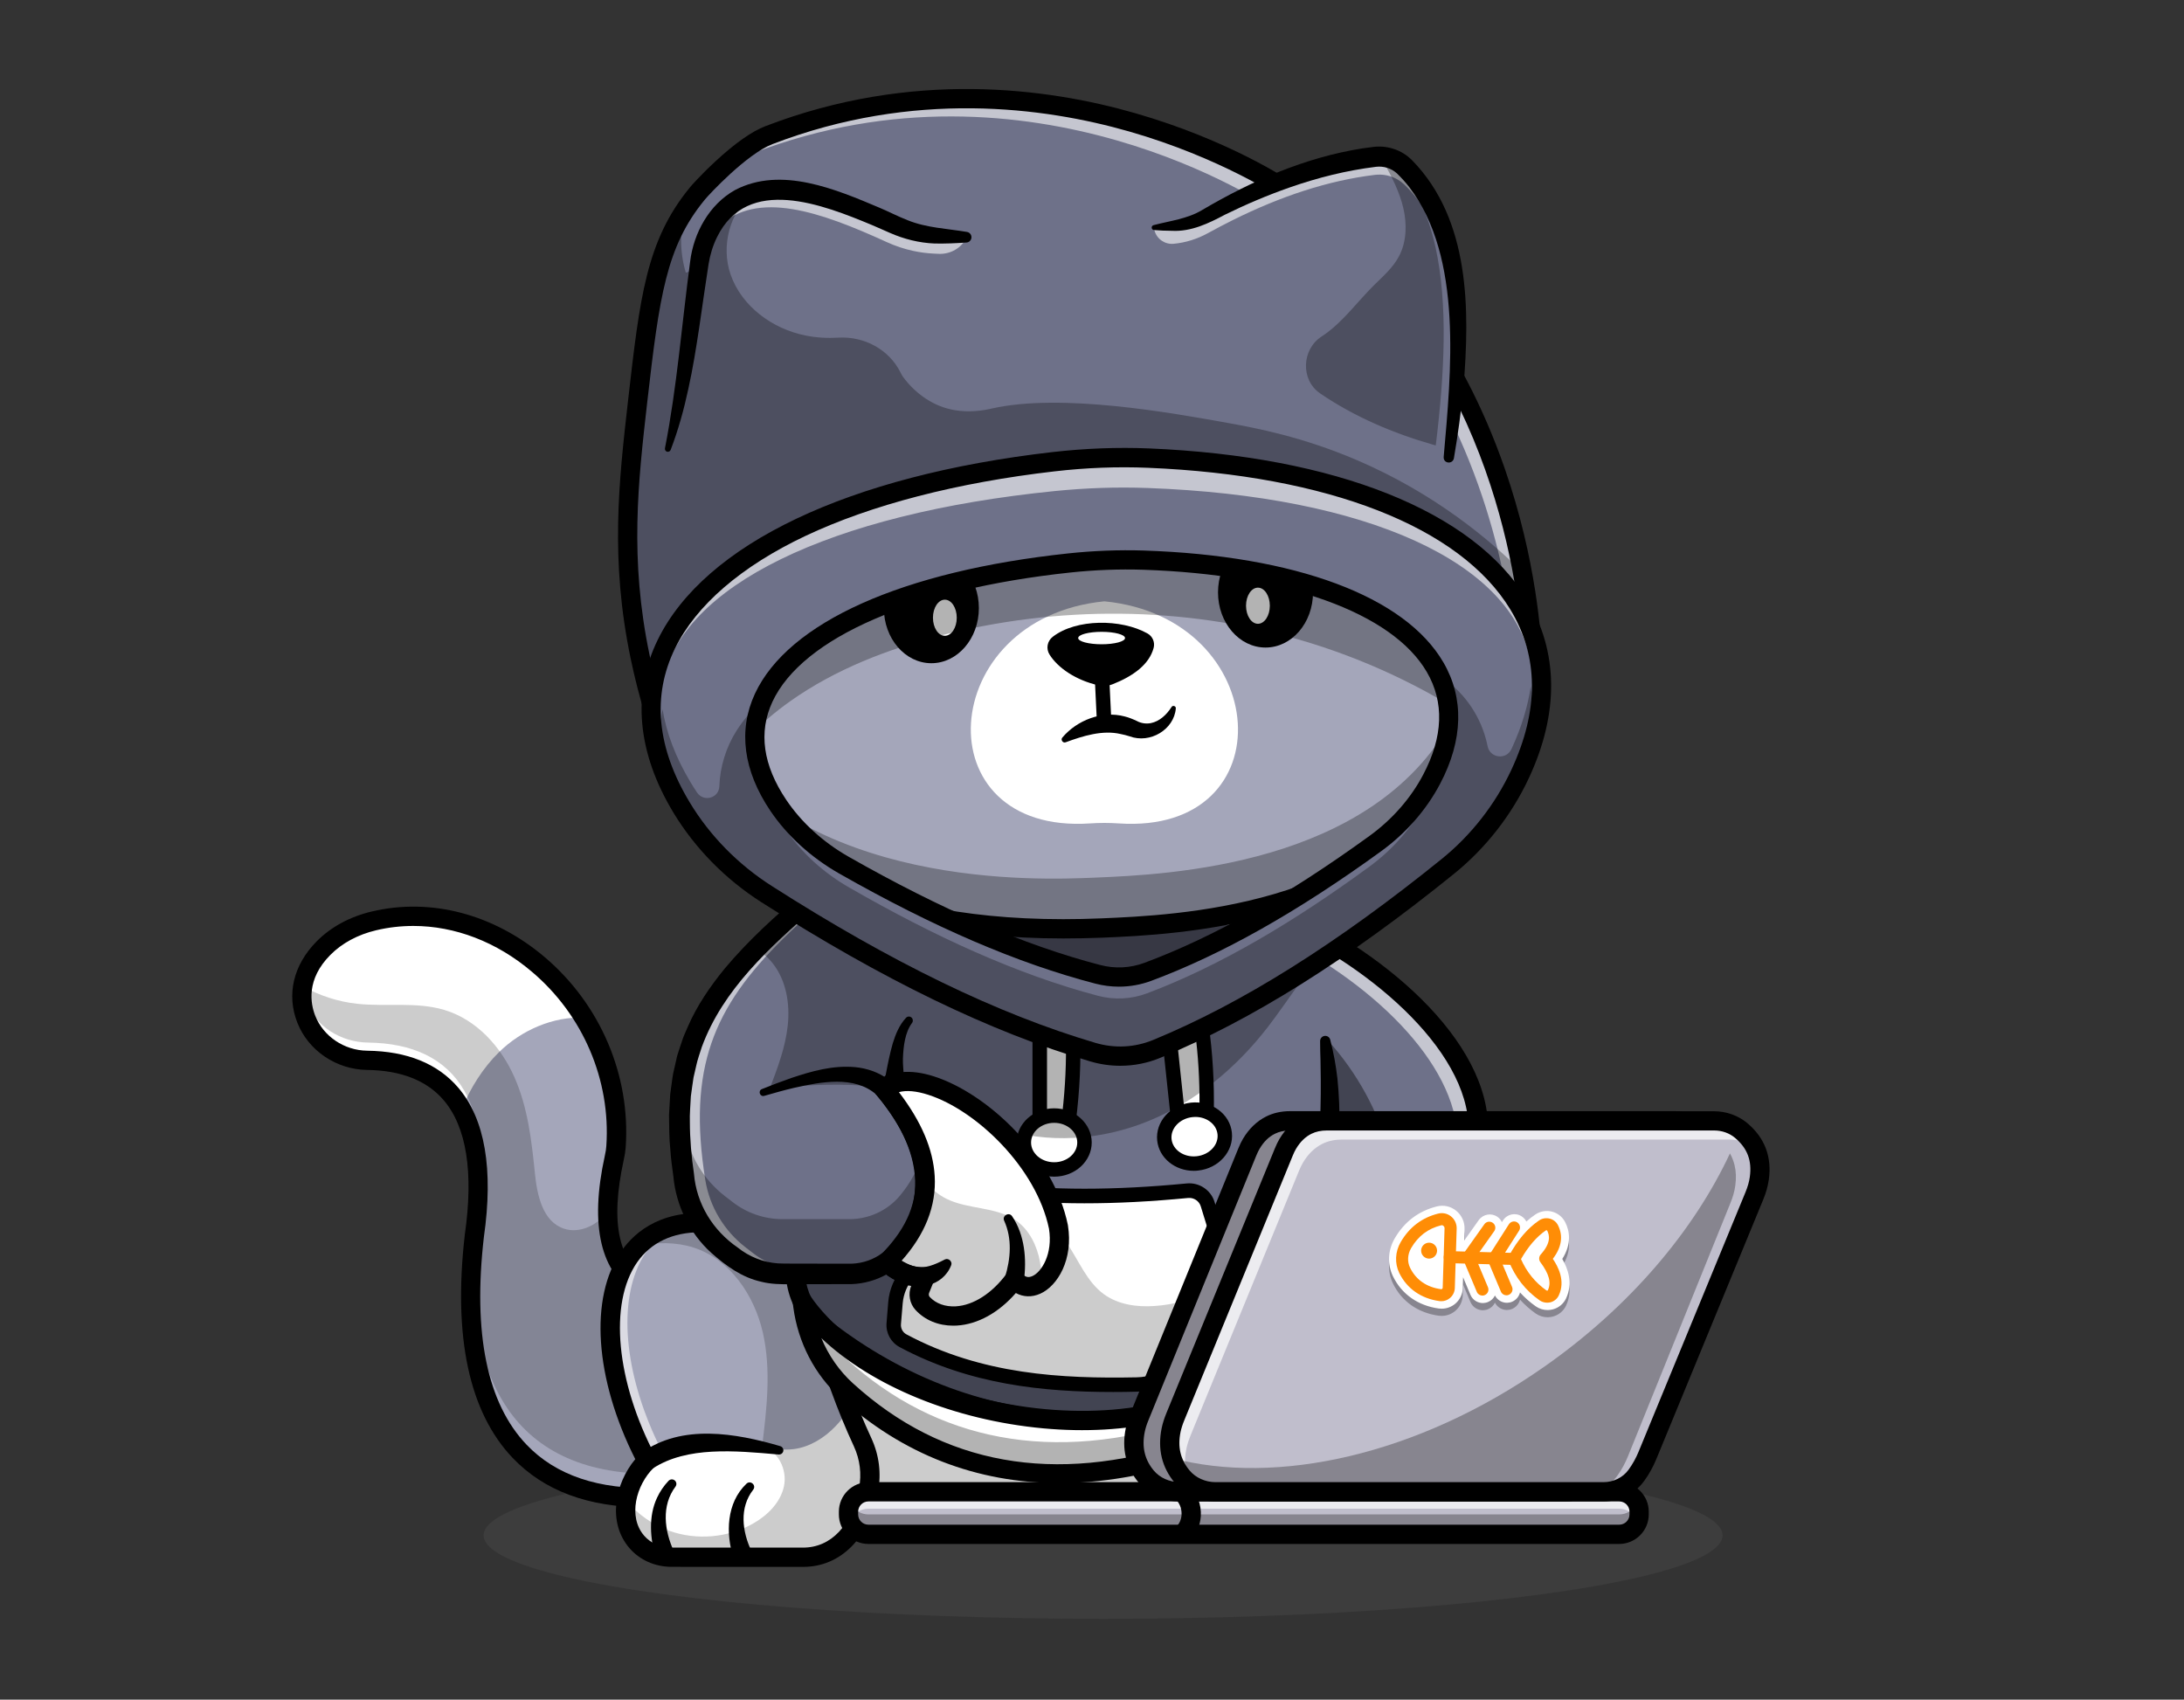 <?xml version="1.0" encoding="utf-8"?>
<!-- Generator: Adobe Illustrator 22.1.0, SVG Export Plug-In . SVG Version: 6.00 Build 0)  -->
<svg version="1.1" id="Layer_1" xmlns="http://www.w3.org/2000/svg" xmlns:xlink="http://www.w3.org/1999/xlink" x="0px" y="0px"
	 viewBox="0 0 4000 3113" style="enable-background:new 0 0 4000 3113;" xml:space="preserve">
<rect x="0" y="0" width="4000" height="3113" fill="#333333" stroke="none"/>
<style type="text/css">
	.st0{opacity:0.2;}
	.st1{fill:#636363;}
	.st2{fill:#A4A6BA;}
	.st3{fill:#FFFFFF;}
	.st4{opacity:0.3;}
	.st5{opacity:0.6;}
	.st6{fill:#6E7189;}
	.st7{opacity:0.4;}
	.st8{opacity:0.5;}
	.st9{fill:none;stroke:#000072;stroke-width:35.325;stroke-linecap:round;stroke-linejoin:round;stroke-miterlimit:10;}
	.st10{fill:#C0BECC;}
	.st11{opacity:0.7;}
	.st12{fill:none;stroke:#000072;stroke-width:35.325;stroke-miterlimit:10;}
	.st13{fill:#FF8D06;}
</style>
<g>
	<g>
		<g class="st0">
			<ellipse class="st1" cx="2020.3" cy="2812" rx="1134.6" ry="153"/>
		</g>
		<g>
			<g>
				<g>
					<path class="st2" d="M1218.4,2741.7c-263.2,17.7-387.6-148.4-349.5-478.3c14.7-103.4,5.5-179.6-23.6-231.8
						c-33.5-60.3-93.3-88.5-172.9-89.5c-48.7-0.6-93.6-29.9-111.4-75.3c-3.8-9.6-6.3-19.7-7.4-30.2c-0.9-8.2-0.9-16.6,0.2-25.2
						c0.2-1.6,0.4-3.3,0.7-5c3.9-23.4,15.8-47.5,38.2-70c25-25.2,57.4-41.5,92-49.7c148.9-35.5,303.3,44.1,385.2,177.2
						c41.6,67.5,64.5,148.8,58.6,235.8c-0.5,7-1.7,14-3.2,20.8c-8.1,36.9-12,69.3-12.1,97.5c0,5.8,0.1,11.3,0.4,16.7
						c3.5,64.4,29.1,104.9,71.4,127.2l29.8,337L1218.4,2741.7z"/>
				</g>
				<g>
					<path class="st3" d="M1069.8,1863.9c-56.3-2.6-114.9,22.8-155.9,63.2c-30,29.5-52.1,65.5-68.6,104.4
						c-33.5-60.3-93.3-88.5-172.9-89.5c-48.7-0.6-93.6-29.9-111.4-75.3c-15.4-39.2-10.9-87.5,31.7-130.3c25-25.2,57.4-41.5,92-49.7
						C833.5,1651.3,987.9,1730.9,1069.8,1863.9z"/>
				</g>
				<g>
					<path d="M1181.1,2760.6c-103.5,0-184.9-30.3-242.1-90.3c-79.8-83.8-109.3-221.4-87.7-409c16.3-114.5,3.2-197.3-38.9-246.5
						c-30.7-35.8-77.9-54.4-140.2-55.2c-56.3-0.7-107.6-35.5-127.6-86.5c-20.3-51.6-7.3-106,35.6-149.2c26-26.2,60.7-45,100.4-54.4
						c108.4-25.8,223.9,4.6,316.9,83.4c101.9,86.3,157.5,216.4,148.5,348c-0.5,7.1-1.6,14.5-3.6,23.4
						c-25.8,117.8-9.2,190.4,50.7,221.9c5.3,2.8,8.8,8.1,9.4,14.1l33.5,379.8c0.4,4.7-1.1,9.4-4.2,13c-3.1,3.6-7.5,5.8-12.2,6.1
						C1206.4,2760.2,1193.6,2760.6,1181.1,2760.6z M757,1695.9c-22.9,0-45.8,2.6-68.4,8c-33.3,7.9-62.2,23.5-83.5,45
						c-44.6,44.9-36.5,89.1-27.8,111.4c14.9,37.8,53.1,63.6,95.2,64.1c73,0.9,129,23.6,166.6,67.5c49.1,57.3,64.9,149.4,47.1,274
						c-20.3,176.3,5.9,304.3,78.2,380.1c53.5,56.1,132.4,82.7,234.6,79.1l-31.1-352.3c-68.1-41.5-88.4-127.5-60.2-255.9
						c1.6-7.1,2.5-12.9,2.8-18.2c8.2-120.5-42.7-239.6-136.1-318.7C909.8,1725,833.2,1695.9,757,1695.9z"/>
				</g>
				<g class="st4">
					<g>
						<path d="M1124.8,2192.2c-1.7-1.6-3.4-3.2-5.1-4.8l6.7-6.1C1125.9,2185,1125.4,2188.6,1124.8,2192.2z"/>
					</g>
				</g>
				<g class="st0">
					<g>
						<path d="M1214.6,2698.9c-257.2,9.8-378.2-153.8-340.2-472.5c15.1-102,5.6-177.2-24-228.6c-34.1-59.4-95.2-87.3-176.4-88.3
							c-49.7-0.6-95.4-29.5-113.6-74.2c-3.1-7.6-5.4-15.7-6.8-23.9c-0.4-1.9-0.6-3.9-0.8-5.8c0.5,0.3,1,0.6,1.5,0.8
							c30.8,17.1,65,28.4,100.3,32.1c53,5.7,108.1-4.1,159.1,11.2c59.5,17.8,104.1,67.8,128.5,123.3
							c24.5,55.4,31.5,116.3,37.5,176.3c4.1,40,14.2,88.4,53.7,101.2c27.2,8.8,58-5.3,75.6-27.2c1.4-1.7,2.6-3.4,3.8-5.3
							c0,5.8,0.1,11.3,0.4,16.7c3.5,64.4,29.1,104.9,71.4,127.2L1214.6,2698.9z"/>
					</g>
				</g>
			</g>
			<g>
				<g>
					<g>
						<path class="st3" d="M1485.1,2757.4l-41.6-364.8c201.4,191.5,457.8,280.1,777.8,249.8l-11.2,140L1485.1,2757.4z"/>
					</g>
					<g class="st0">
						<path d="M1485.1,2757.4l-41.6-364.8c201.4,191.5,457.8,280.1,777.8,249.8l-11.2,140L1485.1,2757.4z"/>
					</g>
				</g>
				<g>
					<g>
						<path class="st2" d="M1590.6,2728.7c-14.4,76.3-59.5,124.2-121.4,123.4h-239.4c-24.2,0-47.7-9.7-63.5-28
							c-11.3-13.1-17.5-28.5-19.6-44.7c-1.3-10.1-1-20.4,0.6-30.6c2.4-15.3,7.9-30.4,15.4-44c6.1-11,13.6-21,22.1-29.4
							c-1.6-3-3.1-6-4.7-9.1c-12.4-24.3-22.9-48.7-31.6-72.9c-46.9-129.6-41.1-250.8,21.2-312.3c32.6-32.2,80.7-48,144.7-40
							l34.4,13.7c73.7,29.5,129.7,91.4,151.6,167.7c8.6,30.1,17.8,59.6,27.6,88.5c8.3,24.2,17,48,26.3,71.2
							c8,20.1,16.5,39.8,25.4,59.1C1592.4,2668.7,1596.2,2699.3,1590.6,2728.7z"/>
					</g>
					<g class="st5">
						<path class="st3" d="M1500.8,2842.6h-239.4c-24.2,0-47.7-9.7-63.5-28c-11.3-13.1-17.5-28.5-19.6-44.7
							c-1.3-10.1-1-20.4,0.6-30.6c2.4-15.3,7.9-30.4,15.4-44c6.1-11,13.6-21,22.1-29.4c-1.6-3-3.1-6-4.7-9.1
							c-12.4-24.3-22.9-48.7-31.6-72.9c-46.9-129.6-41.1-250.8,21.2-312.3c12.3-12.1,26.8-21.9,43.5-29c-30.6,6-55.6,19.3-75,38.5
							c-62.2,61.5-68.1,182.7-21.2,312.3c8.7,24.1,19.3,48.5,31.6,72.9c1.5,3,3.1,6,4.7,9.1c-8.5,8.3-16,18.4-22.1,29.4
							c-7.6,13.6-13,28.7-15.4,44c-1.6,10.2-1.9,20.5-0.6,30.6c2.1,16.2,8.3,31.6,19.6,44.7c15.8,18.3,39.3,28,63.5,28h239.4
							c17.4,0.2,33.5-3.4,48-10.4C1511.9,2842.4,1506.4,2842.7,1500.8,2842.6z"/>
					</g>
					<g>
						<path class="st3" d="M1590.6,2728.7c-14.4,76.3-59.5,124.2-121.4,123.4h-239.4c-24.2,0-47.7-9.7-63.5-28
							c-11.3-13.1-17.5-28.5-19.6-44.7c4.2-25.1,9.6-50,16-74.6c1.5-5.8,3.1-11.7,4.7-17.5l-1.3,1.5c1.9-8.8,7.2-16.5,14-22.4
							c3.4-3,7.2-5.6,11.1-7.7c11.9-6.4,25.4-8.9,38.7-10.9c49.9-7.4,100.9-7.3,150.8,0.3c24.4,3.7,49.1,9.2,73.6,5.9
							c29.1-4,55.4-20.4,75.8-41.6c8.9-9.2,16.9-19.3,24.1-29.9c8,20.1,16.5,39.8,25.4,59.1
							C1592.4,2668.7,1596.2,2699.3,1590.6,2728.7z"/>
					</g>
					<g>
						<path d="M1229.9,2869.7c-30.1,0-58.1-12.4-76.9-34.1c-41.1-47.5-26.8-118.5,10.5-163.1c-74.2-147.3-84.5-295.7-25.8-380.6
							c26.3-38,78.8-80.7,178.8-68.2c1.5,0.2,3,0.6,4.4,1.1l34.4,13.7c78.3,31.2,138.8,98.3,162.1,179.3c0,0,0,0,0,0
							c23.8,83,49.5,153.8,78.5,216.3c14.2,30.7,18.5,64.6,12.2,97.9c-16,85.1-68.5,137.8-137.2,137.8c-0.6,0-1.2,0-1.7,0
							L1229.9,2869.7z M1283,2256.9c-51.2,0-91,18.8-116.2,55.2c-52,75.2-38.5,217.9,33.7,355.2c3.6,6.9,2.3,15.3-3.2,20.8
							c-32.6,32.2-47.5,89.9-17.6,124.5c12,13.9,30.3,21.9,50.2,21.9l239.4,0c0.4,0,0.8,0,1.3,0c51.6,0,89.9-40.6,102.8-109
							c4.9-26,1.6-52.5-9.5-76.5c-29.8-64.2-56.1-136.6-80.4-221.4c-20.2-70.6-73-129-141.2-156.2l-32.2-12.9
							C1300.7,2257.4,1291.7,2256.9,1283,2256.9z"/>
					</g>
					<g>
						<path d="M1174.5,2661.1c74-53.7,173.3-36.3,254.7-12.4c4.1,1.3,6.5,5.7,5.2,9.8c-1.1,3.6-4.6,5.8-8.2,5.5
							c-41.4-3.7-82.5-7.4-122.4-5.2c-38.4,2.1-76.8,10-108.6,31C1176.1,2702.2,1156.7,2675.3,1174.5,2661.1L1174.5,2661.1z"/>
					</g>
					<g>
						<path d="M1343.5,2853.9c-14.6-45.2-13.2-101.4,23.6-136.4c7.3-7.1,18.5,2.6,12.5,10.8c-26,33.2-20.4,77-3,113.2
							C1386.1,2864.6,1351.5,2877.6,1343.5,2853.9L1343.5,2853.9z"/>
					</g>
					<g>
						<path d="M1201,2853.3c-10.2-35-13.8-76,2.5-110.4c5.3-11.5,12.6-21.9,21-30.8c3.2-3.3,8.4-3.4,11.7-0.3
							c3.1,2.9,3.4,7.6,1,10.9c-26.3,35-20.4,80.7-3,118.6C1243.4,2864.6,1208.8,2877.1,1201,2853.3L1201,2853.3z"/>
					</g>
					<g class="st0">
						<g>
							<path d="M1590.6,2728.7c-14.4,76.3-59.5,124.2-121.4,123.4h-239.4c-24.2,0-47.7-9.7-63.5-28c-11.3-13.1-17.5-28.5-19.6-44.7
								c-1.3-10.1-1-20.4,0.6-30.6c20.8,24.6,48,43.9,78.3,54.8c50.1,18.1,108,13,154.1-13.4c26.4-15.1,50-38.6,56.2-68.4
								c6.2-29.8-10.6-65.1-40.2-71.8c8.5-69.5,17-140.7,1.5-209.1c-15.5-68.3-60-134.4-126.7-155.9c-32.6-10.5-66.8-9.7-100.8-3.9
								c32.6-32.2,80.7-48,144.7-40l34.4,13.7c73.7,29.5,129.7,91.4,151.6,167.7c8.6,30.1,17.8,59.6,27.6,88.5
								c8.3,24.2,17,48,26.3,71.2c8,20.1,16.5,39.8,25.4,59.1C1592.4,2668.7,1596.2,2699.3,1590.6,2728.7z"/>
						</g>
					</g>
				</g>
			</g>
			<g>
				<g>
					<path class="st6" d="M2696.8,2130.2c-4.8,13.5-7.6,27.6-8.3,41.9l-1.4,25.8c-4.5,84.4-62.3,156.6-143.7,179.5l-93.8,26.3
						c-38,10.6-73,30.6-100.5,59.1c-176,182.9-543.2,203-841.8-31.7c-24.5-19.3-41.3-46.4-47.7-76.8c-0.3-1-0.5-2-0.7-3
						c-1.1-6-2.2-12.1-3.2-18c-2.4-14.4-4.5-28.7-6.1-42.7c-1.8-15.1-3.2-29.9-4.2-44.6c-1.3-19.2-1.9-38-2-56.6
						c-0.1-74.3,9.7-144,26.7-209.7c21.4-82.6,54.3-159,93.4-230.2c11.6-21,27.2-39,45.8-53c5.1-3.9,10.5-7.5,16.1-10.8
						c20.2-11.9,42.9-19.5,66.9-22c239.7-24.9,461.4-26.8,644.6,20.8c19.7,5.1,38.9,10.8,57.7,17.1c17.8,9.4,35.3,19.4,52.3,29.8
						C2621.2,1838.1,2745.5,1994.2,2696.8,2130.2z"/>
				</g>
				<g class="st5">
					<g>
						<path class="st3" d="M2311.2,2484.2c-22.8,23.7-48.9,44.7-77.6,62.7c43.9-22.1,83-50.3,115.5-84.1
							c9.4-9.8,19.8-18.5,30.9-26.3C2354.3,2447.9,2330.8,2463.8,2311.2,2484.2z"/>
					</g>
					<g>
						<path class="st3" d="M2447.1,1731.3c-17-10.5-34.5-20.4-52.3-29.8c-18.8-6.3-38-12-57.7-17.1
							c-183.2-47.6-404.9-45.7-644.6-20.8c-24,2.5-46.8,10.1-66.9,22c-5.4,3.2-10.5,6.6-15.5,10.4c14.1-5.6,29-9.4,44.5-11
							c239.7-24.9,461.4-26.8,644.6,20.8c19.7,5.1,38.9,10.8,57.7,17.1c17.8,9.4,35.3,19.4,52.3,29.8
							c174.1,106.9,298.4,263,249.8,398.9c-4.8,13.5-7.6,27.6-8.3,41.9l-1.4,25.8c-3.2,60.8-34.2,115.3-81.6,149.5
							c68.5-29.2,115.5-95.1,119.6-170.9l1.4-25.8c0.8-14.3,3.5-28.4,8.3-41.9C2745.5,1994.2,2621.2,1838.1,2447.1,1731.3z"/>
					</g>
				</g>
				<g class="st7">
					<g>
						<path d="M2220.3,2315.9c-9.6,56.4-19.3,112.8-28.9,169.3c-4.5,26.5-10.1,55.1-29.9,73.3c-11.7,10.8-26.9,16.6-42.1,21.2
							c-82,25.3-170.5,23-254.3,4.9c-83.8-18.2-163.4-51.8-240.8-88.7c-48-22.9-96.5-48.1-131.8-87.9c-13.9-15.6-25.3-34-32.9-53.7
							c-8-20.5-11.9-42.4-10-63.8c0.9-10.2,3.1-20.2,6.8-29.9l0.1-0.7c-3.8-4.5-7.6-9.1-11.1-14c-1.3-19.2-1.9-38-2-56.6
							c1.7-1.4,3.6-2.6,5.7-3.5c7.9-3.4,16.9-2.3,25.4-1.1c242.7,34.1,485.4,68.2,728.1,102.2c4.7,0.7,9.7,1.5,13.3,4.5
							C2222.7,2297,2221.8,2307.3,2220.3,2315.9z"/>
					</g>
				</g>
				<g>
					<path d="M1980.4,2621.2c-2.1,0-4.2,0-6.4,0c-165.4-1.6-335-64.2-477.6-176.2c-28.6-22.5-48.1-54.6-54.8-90.4
						c-39.4-210.4-4.6-411.1,106.5-613.7c29.2-53.1,82.4-88.6,142.5-94.9c309.2-32.2,534.8-19.9,709.8,38.7c0.9,0.3,1.8,0.7,2.7,1.1
						c197.4,104.4,369.9,284.1,310.5,450.3c-4.2,11.7-6.6,24.1-7.3,36.9l-1.4,25.9c-4.9,92.1-67.9,170.6-156.6,195.5l-93.8,26.3
						c-36,10.1-68,28.9-92.5,54.4C2272.2,2568.1,2133.5,2621.2,1980.4,2621.2z M1993.2,1663.9c-89.8,0-188.9,5.8-299,17.2
						c-48.5,5.1-91.6,33.7-115.1,76.7c-108.5,197.8-141.1,385.3-102.8,590.2c5.1,27.4,20,52,41.9,69.2
						c136.4,107.3,298.4,167.2,456.1,168.7c145.7,1.3,277.9-47.9,362-135.3c28.9-30,66.4-52.1,108.4-63.9l93.8-26.3
						c74.2-20.8,126.8-86.4,130.9-163.3l1.4-25.9c0.9-16.3,4-32.1,9.3-46.9c51.9-145.2-115-312.3-292.4-406.5
						C2279.6,1681.7,2150.8,1663.9,1993.2,1663.9z"/>
				</g>
				<g>
					<path class="st6" d="M1648.3,2290.1c-22.9,27.5-57,43.1-92.7,43.1h-122.3c-32.9,0-65-10.9-91.1-31l-14-10.8
						c-39.5-30.4-66.2-74.7-74.1-123.9c-32.6-204.5,15.1-316.1,142.9-442c25.1-24.7,53.3-50,84.5-76.7c50.6,12.9,94.3,28.5,128,47.6
						c69.8,39.4,97,94.1,55.3,172.5c-16.5,18.8-24.1,54.2-26,100.5c-0.2,4.7-1.9,9.1-4.5,12.6c-0.8,1-1.5,1.9-2.4,2.8
						c-4.1,3.9-9.5,6.3-15.6,6.3C1698.1,2084.4,1726.6,2196.2,1648.3,2290.1z"/>
				</g>
				<g class="st5">
					<path class="st3" d="M1593.2,2326.6h-122.3c-32.9,0-65-10.9-91.1-31l-14-10.8c-39.5-30.4-66.2-74.7-74.1-123.9
						c-32.6-204.5,15.1-316.1,142.9-442c21-20.7,44.2-41.8,69.6-63.8c-7.4-2.1-14.9-4.2-22.7-6.1c-31.3,26.7-59.4,51.9-84.5,76.7
						c-127.8,125.9-175.5,237.4-142.9,442c7.9,49.2,34.6,93.5,74.1,123.9l14,10.8c26.1,20.1,58.2,31,91.1,31h122.3
						c13.7,0,27.2-2.3,39.9-6.7C1594.7,2326.5,1593.9,2326.6,1593.2,2326.6z"/>
				</g>
				<g class="st4">
					<g>
						<path d="M1648.3,2189.8c-22.9,27.5-57,43.1-92.7,43.1h-122.3c-32.9,0-65-10.9-91.1-31l-14-10.8
							c-39.5-30.4-66.2-74.7-74.1-123.9c-3.5-21.6-5.9-42.2-7.6-61.8c-4.7,47.6-2.2,100.7,7.6,162.1c7.9,49.2,34.6,93.5,74.1,123.9
							l14,10.8c26.1,20.1,58.2,31,91.1,31h122.3c35.7,0,69.8-15.7,92.7-43.1c45-53.9,54.6-113.8,39.3-172.6
							C1680.5,2142.3,1667.7,2166.6,1648.3,2189.8z"/>
					</g>
				</g>
				<g>
					<path d="M1492.9,1662.3c-83.3,73-168.8,149.7-207.5,255.2c-2.6,8-8.5,25.3-10,33.3c-1.2,5.7-3.9,17-5.2,22.6
						c-1.3,7.5-3.8,26.8-4.9,34.6c-0.6,13.4-2.4,33.7-1.8,47c0,30.9,2.9,64.2,7.5,94.7c4.6,55.3,34.6,103.9,80.1,135.2
						c20.9,16.8,46.8,27.2,73.6,29c6.1,0.5,16.7,0.3,23.2,0.4l97.8,0.2l6.1,0c44,1.4,77.4-22.3,98.9-59.3
						c13.7-21.5,22.6-46.7,24.8-72.1c5.3-57-20.1-112-54-157.2c-5.6-8-12.4-15.5-18.5-23.1c-3,6.2,25.2-55.7,13.3-29.5
						c2.5,0,4.7-2.1,5.8-4.3c3.7-19.5,7.5-39,13-58.1c5.1-16.3,11.6-33.2,24.3-46.8c2.7-2.9,7.3-3.1,10.2-0.3c2.7,2.5,3,6.7,0.9,9.6
						c-13.2,17.7-15.9,43.2-16.8,65.4c-0.4,11.1,1.4,22.6,1.5,33.7c-0.5,19.9-18.8,36.3-38.5,36.2c-12,26.3,15.5-35.8,12.9-29.3
						l0.3,0.3c12.2,14.4,24.6,29.7,34.8,45.6c30.8,46.3,52.5,103.9,47.1,160.9c-3.2,40-20,78.7-44.9,110
						c-26.2,36.1-70.9,56.9-115.2,55.7c0,0-6.1,0-6.1,0l-97.8,0.2c-17.4,0.2-35.9-0.1-52.9-4.4c-36-7.9-64.8-28.9-92.1-53
						c-39.6-35.6-64.7-87-69.5-139.9c-2.1-14.7-4.8-35.1-5.6-49.7c-2.2-19.3-2.1-43.4-2.4-62.9c0.4-8.2,1.8-29.6,2.2-38.1
						c1.3-8.6,3.8-29.6,5.4-38c1.5-6.2,4.2-18.8,5.7-25c1.4-9,8.7-28,11.3-36.8c2.2-7.3,7-16.6,9.8-23.7c16.8-39,41.5-74.8,68-107.1
						c43.1-51.5,92.4-95.9,142.3-138.4c7.4-6.3,18.6-5.4,24.9,2C1501.2,1644.8,1500.3,1655.9,1492.9,1662.3L1492.9,1662.3z"/>
				</g>
				<g>
					<path d="M1604.9,2004.7c-40.5-35.4-101.7-23.1-150.5-12.3c-18.3,4.3-36.5,9.4-54.7,14.7c-7.9,2.2-12-9.2-4.3-12.4
						c17.7-7.1,35.6-14,53.8-20.3c37.7-12.6,76.1-23.6,117.1-19.9c21,2,43,9.2,61.2,22.9C1646.5,1992.9,1623.6,2020.5,1604.9,2004.7
						L1604.9,2004.7z"/>
				</g>
				<g>
					<path d="M2332.6,2456.6c30.5-88,56.6-178.9,71.5-270.8c11.7-69,15.4-138.7,14.9-208.6c0,0-0.5-35-0.5-35
						c-0.3-11.7-0.8-23.4-0.7-35.2c-0.2-5.3,4.2-9.9,9.5-9.8c4.4,0,8,3.1,9,7.1c6.1,23.3,10.4,47.1,13.2,71.1
						c12.2,120-6.2,241.7-37.9,357.4c-12.4,44.8-29,92.8-46,136.2C2356.8,2490.2,2325.3,2478.8,2332.6,2456.6L2332.6,2456.6z"/>
				</g>
				<g>
					<path class="st3" d="M1469.3,2383.1l1.2,9.2c7.9,59.2,35.7,114.3,79.9,154.4c165.4,150.3,377.7,192.4,624,112.4
						c83.5-27.1,145.5-97.9,162.3-184.1v0C2115.1,2699,1616.1,2599.1,1469.3,2383.1z"/>
				</g>
				<g class="st4">
					<g>
						<path d="M2174.4,2601.6c-246.2,80-458.6,37.9-624-112.4c-22.8-20.8-41.3-45.5-54.9-72.8c-9.7-10.8-18.5-21.8-26.3-33.3
							l1.2,9.2c7.9,59.2,35.7,114.3,79.9,154.4c165.4,150.3,377.7,192.4,624,112.4c83.5-27.1,145.5-97.9,162.3-184.1
							c-11.9,12-24.6,23-38,33.2C2269.1,2551.6,2225.8,2584.9,2174.4,2601.6z"/>
					</g>
					<g>
						<polygon points="2336.6,2475.1 2336.6,2475.1 2336.6,2475.1 						"/>
					</g>
				</g>
				<g>
					<path d="M1940.4,2716.3c-151.2,0-287.5-52.6-401.8-156.5c-46.6-42.4-77-101-85.6-165.2l-1.2-9.2c-1.1-8.1,3.6-15.9,11.2-18.8
						c7.6-2.9,16.3-0.2,20.9,6.6c72.9,107.3,246,190.7,430.5,207.7c170.6,15.7,319.9-27.4,409.7-118.2c5.5-5.5,13.9-6.8,20.8-3.2
						c6.9,3.6,10.6,11.4,9.1,19c-18.1,92.8-84.8,168.5-174.2,197.5C2096.8,2702.9,2016.7,2716.3,1940.4,2716.3z M1504.3,2450.8
						c13.1,31.6,32.8,60,58,82.9c164.4,149.5,368.5,186,606.6,108.7c57.6-18.7,104.3-59.9,130.8-112.9
						c-97.7,69.4-235.4,100.6-388.6,86.6C1747.6,2601,1596.7,2538.5,1504.3,2450.8z"/>
				</g>
				<g>
					<path class="st3" d="M2231.8,2307.6l-15.6,57.6l-22.6,83.5c-13.7,50.5-59,86.1-111.4,87.1c-159.7,3.2-298.5-10.6-428.4-80.2
						c-11.3-6.1-18-18.4-16.9-31.2l3.1-38.4c1.7-20.4,9.9-39.7,23.4-55.1l121-137c3.7-4.2,8.2-7.5,13.1-9.8c6.6-3.1,14-4.3,21.5-3.4
						c110.8,13.9,230.4,12.3,355.9,0.2c16.6-1.6,32,8.7,36.9,24.6l19.2,62.2C2235.1,2280.6,2235.4,2294.5,2231.8,2307.6z"/>
				</g>
				<g>
					<path d="M2038.8,2549.5c-128.3,0-262.7-13.5-391.2-82.3c-16-8.6-25.4-25.8-23.9-44c0,0,0,0,0,0l3.1-38.4
						c1.9-23.1,11.4-45.4,26.7-62.8l121-137c11.6-13.2,28.9-19.8,46.2-17.6c104,13,219.4,13,352.9,0.1c22.7-2.2,44.1,12,50.8,33.8
						l19.2,62.2c4.8,15.4,5.1,31.8,0.8,47.4l-38.2,141.1c-15.1,55.9-66.1,95.7-123.9,96.9
						C2068.1,2549.3,2053.5,2549.5,2038.8,2549.5z M1650.1,2425.4c-0.6,7.6,3.3,14.9,10,18.5c137.8,73.8,284.2,81.4,421.9,78.7
						c46.1-0.9,86.7-32.7,98.8-77.3l38.2-141.1c2.9-10.7,2.7-22-0.6-32.6l-19.2-62.2c-3-9.8-12.7-16.2-22.9-15.3
						c-135.5,13.1-252.8,13.1-358.8-0.2c-8.6-1.1-17.2,2.2-23,8.8l-121,137c-11.6,13.1-18.8,30-20.2,47.4L1650.1,2425.4z"/>
				</g>
				<g>
					<path class="st3" d="M1904.2,1871.8v171.1l53,9.9c7.6-60.5,9.4-114.1,7.7-163.4L1904.2,1871.8z"/>
				</g>
				<g>
					<path d="M1957.2,2066.1c-0.8,0-1.6-0.1-2.4-0.2l-53-9.9c-6.3-1.2-10.8-6.6-10.8-13v-171.1c0-4.2,2-8.1,5.3-10.6
						c3.3-2.5,7.7-3.3,11.7-2.1l60.7,17.7c5.5,1.6,9.3,6.5,9.5,12.3c1.9,54.4-0.7,108.5-7.8,165.5c-0.5,3.6-2.4,6.9-5.3,9.1
						C1962.8,2065.2,1960,2066.1,1957.2,2066.1z M1917.5,2031.9l28.3,5.3c5.3-47.1,7.4-92.4,6.3-137.7l-34.5-10V2031.9z"/>
				</g>
				<g>
					<ellipse class="st3" cx="1930.7" cy="2092.6" rx="55.6" ry="49.3"/>
				</g>
				<g>
					<path d="M1930.7,2155.1c-37.9,0-68.8-28.1-68.8-62.6s30.9-62.6,68.8-62.6c37.9,0,68.8,28.1,68.8,62.6
						S1968.7,2155.1,1930.7,2155.1z M1930.7,2056.5c-23.3,0-42.3,16.2-42.3,36.1s19,36.1,42.3,36.1c23.3,0,42.3-16.2,42.3-36.1
						S1954.1,2056.5,1930.7,2056.5z"/>
				</g>
				<g>
					<path class="st3" d="M2138.1,1865.1l18.1,170.1l53.7,4.3c1.1-61-2.7-114.4-9.6-163.3L2138.1,1865.1z"/>
				</g>
				<g>
					<path d="M2209.9,2052.7c-0.4,0-0.7,0-1.1,0l-53.7-4.3c-6.4-0.5-11.5-5.5-12.1-11.8l-18.1-170.1c-0.4-4.1,1.1-8.3,4.1-11.1
						c3.1-2.8,7.2-4.1,11.4-3.3l62.2,11.2c5.6,1,10,5.5,10.8,11.2c7.6,53.9,10.8,108,9.7,165.4c-0.1,3.7-1.6,7.1-4.3,9.6
						C2216.4,2051.5,2213.2,2052.7,2209.9,2052.7z M2168.2,2022.9l28.7,2.3c0.3-47.5-2.4-92.7-8.3-137.6l-35.4-6.3L2168.2,2022.9z"
						/>
				</g>
				<g>
					
						<ellipse transform="matrix(0.994 -0.106 0.106 0.994 -207.631 242.704)" class="st3" cx="2187.8" cy="2081.8" rx="55.6" ry="49.3"/>
				</g>
				<g>
					<path d="M2186.4,2144.4c-34.4,0-63.6-23.5-67-55.4c-3.6-34.3,24.1-65.5,61.8-69.5c18-1.9,35.6,2.6,49.7,12.6
						c14.5,10.4,23.5,25.4,25.3,42.3c3.6,34.3-24.1,65.5-61.8,69.5C2191.7,2144.3,2189,2144.4,2186.4,2144.4z M2189.3,2045.7
						c-1.8,0-3.5,0.1-5.3,0.3c-23.2,2.5-40.4,20.6-38.3,40.3s22.7,33.9,45.9,31.4c23.2-2.5,40.4-20.6,38.3-40.3
						c-1-9.3-6.1-17.7-14.4-23.6C2208.1,2048.5,2198.9,2045.7,2189.3,2045.7z"/>
				</g>
				<g class="st8">
					<g>
						<path d="M1714.7,1668.5c211.5-0.2,422.9-0.3,634.4-0.5c-52.8,46-109,90.9-175.9,115.6c-98.5,36.4-211.9,24.9-308.5-15.8
							c-29.5-12.4-58.6-28.2-78.1-52.4c-14.5-17.9-24.6-41.1-46.3-50.4"/>
					</g>
				</g>
				<g class="st4">
					<g>
						<path d="M2429.3,1741.4c-40.4,41.4-72.2,94.3-108,140.6c-57.2,73.8-131.3,135.8-217.6,171.1c-86.4,35.4-185.5,42.8-273.8,12.7
							c-42.7-14.6-82.1-37.4-124.5-52.6c-28.9-10.4-58.6-17.1-88.9-21.2c-53.8-7.3-109.2-6.2-164-2.3c-14.2,1-28.4,2.2-42.5,3.4
							c14.2-37.4,28.6-75.3,32.8-115.2c4.2-39.8-2.9-82.4-27.7-113.7c-9.5-12-22-21.9-35.9-28.6c25.1-24.7,53.3-50,84.5-76.7
							c50.6,12.9,94.3,28.5,128,47.6c5.1-3.9,10.5-7.5,16.1-10.8c113.3,69.3,218.9,156,348.9,175.1
							c141.3,20.8,291.7-52.4,362.7-176.3c19.7,5.1,38.9,10.8,57.7,17.1C2394.8,1721,2412.3,1730.9,2429.3,1741.4z"/>
					</g>
				</g>
				<g class="st0">
					<g>
						<path d="M2216.2,2365.2l-22.6,83.5c-13.7,50.5-59,86.1-111.4,87.1c-159.7,3.2-298.5-10.6-428.4-80.2
							c-11.3-6.1-18-18.4-16.9-31.2l3.1-38.4c1.7-20.4,9.9-39.7,23.4-55.1l121-137c3.7-4.2,8.2-7.5,13.1-9.8
							c62,6.7,120.9,41.2,156.4,92.6c21.9,31.8,36.3,70.5,67.5,93.4c26.1,19.2,60.2,24.1,92.5,21.9
							C2149.4,2389.8,2183.8,2379.9,2216.2,2365.2z"/>
					</g>
				</g>
				<g class="st7">
					<g>
						<path d="M2433.3,1906.9c52.4,58.3,91,128.9,111.7,204.4c-24.8-8-49.6-16-74.5-23.9c-9.6-3.1-19.7-6.5-26.8-13.7
							c-12.9-13.3-11.6-34.3-10.2-52.8c2.4-34.5,1.7-69.2-2.3-103.5"/>
					</g>
				</g>
			</g>
			<g>
				<g>
					<path class="st3" d="M1907.9,2347.3c-16.6,12.8-36.1,13.2-50-4.2c-56.9,76.9-132.7,82-168,44.2c-6.5-7-8.2-17.3-4.6-26.1
						l9.1-22.5c-29,0.5-51.5-10.1-70.5-26.5c49.5-48.9,71-98.4,70.7-148.1c-0.3-42.7-16.6-85.8-45.1-128.9
						c-7.1-10.8-15-21.5-23.6-32.4c-2-2.5-4.1-5.1-6.1-7.6c65.9-60.9,283.3,79.7,318.8,251.9
						C1946,2293.3,1929.4,2330.8,1907.9,2347.3z"/>
				</g>
				<g>
					<path d="M1745.9,2428c-27.3,0-51.6-10-68.9-28.5c-11.1-11.9-14.3-29.5-8-44.8l0.2-0.4c-20.4-4-39.2-13.4-56.8-28.6
						c-3.7-3.2-6-7.8-6.1-12.8c-0.2-4.9,1.7-9.7,5.2-13.2c88.7-87.8,87-181-5.4-293.3c-6-7.2-5.2-17.8,1.7-24.2
						c22.7-21,59.3-24.8,103-10.7c97.3,31.3,218.7,144.2,245,272.1c0,0.2,0.1,0.5,0.1,0.7c10.1,62.2-18.7,110.9-50.8,125.2
						c-15.3,6.8-31.2,6.1-44.6-1.3c-31.3,36-69.9,57.4-108,59.6C1750.2,2427.9,1748,2428,1745.9,2428z M1694.4,2321.1
						c5.8,0,11.3,2.9,14.6,7.7c3.4,4.9,4,11.1,1.8,16.6l-9.1,22.5c-1.1,2.6-0.6,5.6,1.1,7.5c11.4,12.2,28.3,18.2,47.6,17.2
						c32.5-1.9,66.5-23.7,93.3-59.9c3.3-4.4,8.4-7,13.9-7.2c5.4,0,10.7,2.3,14.1,6.6c5.5,6.9,11.4,8.5,19.1,5.1
						c16.7-7.4,37.8-40.1,30.4-86.9c-23.2-111.6-133-216.9-221.2-245.2c-21.7-7-40.1-8.6-53.6-4.8c41.2,54,62.6,104.4,65.5,153.6
						c3.2,54.6-17.4,107-61.3,155.9c13.5,7.9,27.7,11.5,43.5,11.3C1694.2,2321.1,1694.3,2321.1,1694.4,2321.1z"/>
				</g>
				<g>
					<path d="M1840.6,2339.5c10.4-33.9,13.5-70.8-1.5-103.8c-4.1-9.3,9-16.5,14.6-8.1c23.2,34.4,27,79.1,21.4,119.2
						C1870.9,2371.9,1834.3,2364.1,1840.6,2339.5L1840.6,2339.5z"/>
				</g>
				<g>
					<path d="M1634.8,2298.4c39,25.9,53.1,30.7,95.8,8.3c6.7-3.3,14.4,4.1,11.4,10.9c-15.7,39.7-65.1,47.9-100,28.6
						c-11-5.5-20.7-12.4-29.2-20.1C1596.9,2311.1,1616.7,2286.3,1634.8,2298.4L1634.8,2298.4z"/>
				</g>
				<g class="st4">
					<g>
						<path d="M1649.4,2035.2c-7.1-10.8-15-21.5-23.6-32.4L1649.4,2035.2z"/>
					</g>
				</g>
				<g class="st0">
					<g>
						<path d="M1907.9,2347.3c-16.6,12.8-36.1,13.2-50-4.2c-56.9,76.9-132.7,82-168,44.2c-6.5-7-8.2-17.3-4.6-26.1l9.1-22.5
							c-29,0.5-51.5-10.1-70.5-26.5c49.5-48.9,71-98.4,70.7-148.1c10.6,12.9,23.4,23.8,38.4,31.3c40.1,20.1,90.9,14.2,127.7,39.9
							c24.8,17.4,38.9,46.8,44.2,76.6C1906.9,2323.6,1907.8,2335.4,1907.9,2347.3z"/>
					</g>
				</g>
			</g>
			<g>
				<g>
					<g>
						<path class="st2" d="M2707.6,1324.7L2707.6,1324.7c-9,29.7-21.1,59.6-37.3,88.8c-146.3,264.7-519.2,280.5-652.4,286.1
							c-101.8,4.3-518.7,21.9-718.4-256.8c-3.1-4.3-6.1-8.7-9.1-13.1c-56.1-83.7-77.6-169.2-86.1-227.9c-3.5-24.3-4.9-44.1-5.5-57.3
							c-9.8-204.1,75.9-400.5,226.5-538.7c313.3-287.6,788.8-306.8,1108.9,64.9c58,67.3,105.7,142.7,139.9,224
							c16.5,39.1,29.8,79.5,39.6,121C2724.3,1060.3,2748.3,1190.4,2707.6,1324.7z"/>
					</g>
					<g class="st4">
						<path d="M2716.4,1027.8c5.4,81-2.1,191.4-58.6,293.5c-146.3,264.7-519.2,280.5-652.4,286.1c-103.4,4.4-531.6,22.5-727.5-269.9
							c-44.2-66-66.9-133-78.8-187.2c2.8,48.9,15.1,165.7,91.3,279.4c195.9,292.3,624,274.2,727.5,269.9
							c133.2-5.6,506.1-21.4,652.4-286.1C2753.9,1262.3,2730.3,1093.3,2716.4,1027.8z"/>
					</g>
					<g>
						<path class="st3" d="M2048.9,1508.1c-17.4-1.2-34.9-1.2-52.3,0c-307.5,20.8-282.8-376.1,25.4-406.7c0.2,0,0.5,0,0.7,0
							c0.2,0,0.5,0,0.7,0C2331.6,1132.1,2356.3,1528.9,2048.9,1508.1z"/>
					</g>
					<g>
						<path d="M1947.4,1718.8c-398.2,0-584.8-149.6-671.6-279.2c-56.7-84.7-89.5-186.4-94.6-294.1c-9.9-206.7,74.8-408,232.2-552.5
							l0,0c167-153.3,375.2-230.9,586.1-218.5c208.6,12.2,398.2,110.8,548.2,284.9c90.1,104.6,153.5,226.5,183.2,352.5
							c12.8,54,47.2,243.2-45.1,410.3c-64.9,117.3-179.8,201-341.6,248.6c-130.2,38.3-257.3,43.7-325.5,46.6
							C1994.2,1718.3,1970.5,1718.8,1947.4,1718.8z M1425.4,605.9l11.9,13c-149.7,137.4-230.2,328.7-220.8,524.8
							c4.8,101.3,35.5,196.8,88.7,276.2c82,122.4,259.6,263.6,642.2,263.6c22.6,0,45.8-0.5,69.8-1.5c135.7-5.7,496.2-21,637.7-277
							c86.3-156,53.7-334.2,41.7-385.1c-28.5-120.5-89.2-237.2-175.6-337.6c-143.6-166.7-324.6-261-523.5-272.7
							c-201.2-11.8-400.3,62.5-560.1,209.2L1425.4,605.9z"/>
					</g>
					<g>
						<g>
							<ellipse cx="1705.8" cy="1113.7" rx="87" ry="101"/>
						</g>
						<g>
							<ellipse class="st3" cx="1730.5" cy="1131.4" rx="21.8" ry="33.1"/>
						</g>
					</g>
					<g>
						<g>
							<ellipse cx="2317.8" cy="1085" rx="87" ry="101"/>
						</g>
						<g>
							<ellipse class="st3" cx="2303.9" cy="1109.4" rx="21.8" ry="33.1"/>
						</g>
					</g>
					<g>
						<path d="M1928.1,1166.3c42.7-33.2,125.5-33.2,173.7-6c9.2,5.2,13.8,16.1,11.1,26.3c-8.1,30.4-37.4,51.6-74.6,66.4
							c-8.3,3.3-17.5,4.1-26.3,2.2c-41.6-9.3-74.7-32.1-89.8-56.4C1915.4,1188,1918,1174.1,1928.1,1166.3z"/>
					</g>
					<g>
						<ellipse class="st3" cx="2017.6" cy="1168.6" rx="42.9" ry="11.4"/>
					</g>
					<g>
						<path d="M2022,1331.6c-7,0-12.9-5.5-13.2-12.6l-4.4-91.3c-0.4-7.3,5.3-13.5,12.6-13.9c7.3-0.3,13.5,5.3,13.9,12.6l4.4,91.3
							c0.4,7.3-5.3,13.5-12.6,13.9C2022.4,1331.6,2022.2,1331.6,2022,1331.6z"/>
					</g>
					<g>
						<path d="M1945.7,1350.8c26.7-31.6,72.6-49.8,114.2-38.6c7.5,1.8,15.2,5,22.2,8.3c7.8,4.2,16.7,5.6,25.7,3.9
							c15.9-3.2,28.8-15.3,37.9-29.5c2.1-3.8,8.4-1.7,7.8,2.6c-3.1,38.6-47,65.1-84.6,51.1c-5.4-1.6-10.9-3.3-16.4-4.2
							c-33.1-7.8-69.3,3.5-100.7,15.1C1946.7,1361.6,1942,1354.9,1945.7,1350.8L1945.7,1350.8z"/>
					</g>
					<g>
						<path class="st3" d="M2022.7,1097c-0.2,0-0.5,0-0.7,0v-0.1C2022.2,1096.9,2022.5,1096.9,2022.7,1097z"/>
					</g>
					<g>
						<path class="st3" d="M2023.4,1096.9v0.1c-0.2,0-0.5,0-0.7,0C2022.9,1096.9,2023.2,1096.9,2023.4,1096.9z"/>
					</g>
					<g class="st4">
						<g>
							<path d="M2707.6,1324.7c-100.2-67.3-211-119.1-327-152.8c-213.5-62-443.6-63.1-658.9-7.6c-96.7,24.9-191.6,61.6-273.3,119.2
								c-59.8,42.2-112.3,96.3-148.9,159.4c-3.1-4.3-6.1-8.7-9.1-13.1c-56.1-83.7-77.6-169.2-86.1-227.9
								c10.2-19.7,22-38.6,34.8-56.6c49.9-70,115.4-127.1,180.2-183.6c78-68,158.8-137.5,256.7-170.9
								c81.2-27.6,168.9-28.5,254.6-24.9c252,10.7,501.4,57.8,743.5,128.8c16.5,39.1,29.8,79.5,39.6,121
								C2724.3,1060.3,2748.3,1190.4,2707.6,1324.7z"/>
						</g>
					</g>
				</g>
				<g>
					<g>
						<path class="st6" d="M2806.9,1208c-9.6-7.8-19.8-15.9-30.8-24.2c-65.6-50-156.4-109.2-272.4-158.3
							c-104.8-44.3-369.9-152.3-691.8-79.5c-88.8,20.1-261.7,59.3-406.6,197.9c-15.9,15.2-31.6,31.7-46.7,49.4
							c-21.1,24.7-39.1,49.6-54.6,73.7c-33.7,52.6-55.2,102-69.1,140.4c-12.3-30.1-26.2-67.8-39.4-112.2c-0.6-2-1.2-4.2-1.8-6.2
							c-7.6-26.4-15-55.2-21.4-86.1c-16.7-80.2-22.8-152-22.8-221.3c0-4.8,0-9.6,0.1-14.4c0.1-10.6,0.4-21,0.8-31.5
							c0.2-5.1,0.4-10.2,0.6-15.2c0.2-4.2,0.4-8.3,0.7-12.5c0.1-2.3,0.3-4.7,0.4-7c0.2-3.6,0.4-7.3,0.7-11c0.2-2.7,0.4-5.4,0.6-8.1
							c0.5-7.5,1.1-14.9,1.7-22.4c0.4-5.1,0.8-10.2,1.3-15.3c0.4-5.1,0.9-10.2,1.4-15.4c1.4-14.7,3-29.4,4.5-44.3v0
							c1.8-16.4,3.7-32.9,5.6-49.7c11.7-102.8,20.7-178.4,38.1-240.6c4.3-15.1,9-29.5,14.4-43.2c1.2-3.2,2.5-6.3,3.8-9.4
							c1.1-2.6,2.3-5.3,3.4-7.9c1.2-2.7,2.5-5.5,3.8-8.2c0-0.1,0.1-0.3,0.2-0.4c0.9-2,1.9-4,3-6c2.6-5.2,5.4-10.3,8.3-15.3
							c0.9-1.7,1.9-3.4,3-5c1.1-1.9,2.2-3.8,3.4-5.6c0.1-0.1,0.2-0.3,0.3-0.5c1.6-2.6,3.3-5.2,5-7.7c6.6-10,13.9-19.8,21.9-29.6
							c0.2-0.7,19.4-22.4,45.4-46.5c2.3-2.1,4.6-4.2,7-6.4c0.1-0.1,0.3-0.2,0.4-0.3c0.9-0.8,1.9-1.7,2.9-2.6
							c24.1-21.3,52.1-42.7,76-52c511.2-196.7,947.7,100.5,947.7,100.5c83,56.5,150.7,121.6,205.8,190.2
							c26,32.2,49.2,65.3,69.9,98.5c13.6,21.7,26.1,43.6,37.6,65.4c3.8,7.1,7.5,14.3,11,21.4c59.5,118.6,91.1,234.6,107.8,323.9
							c13.1,70,17.1,123.6,18.5,149.5C2806.7,1201.5,2806.8,1205.2,2806.9,1208z"/>
					</g>
					<g class="st5">
						<g>
							<path class="st3" d="M1293,341.8c2.3-2.1,4.6-4.2,7-6.4c0.1-0.1,0.3-0.2,0.4-0.3c0.9-0.8,1.9-1.7,2.9-2.6
								c24.1-21.3,52.1-42.7,76-52C1890.4,83.8,2327,381,2327,381c83,56.5,150.7,121.6,205.8,190.2c26,32.2,49.2,65.3,69.9,98.5
								c13.6,21.7,26.1,43.6,37.6,65.4c3.8,7.1,7.5,14.3,11,21.4c59.5,118.6,91.1,234.6,107.8,323.9c7.5,40,12,74.6,14.8,101.7
								c0.7,0.6,1.5,1.1,2.2,1.7c11,8.3,21.2,16.4,30.8,24.2c-0.1-2.8-0.2-6.5-0.4-11.1c-1.3-25.8-5.3-79.5-18.5-149.5
								c-16.7-89.3-48.3-205.3-107.8-323.9c-3.5-7.1-7.2-14.3-11-21.4c-11.5-21.8-24-43.7-37.6-65.4c-20.7-33.2-43.9-66.3-69.9-98.5
								c-55.2-68.6-122.8-133.7-205.8-190.2c0,0-436.5-297.2-947.7-100.5c-23.9,9.2-52,30.6-76,52c-1,0.9-1.9,1.8-2.9,2.6
								c-0.1,0.1-0.2,0.2-0.4,0.3c-2.3,2.2-4.7,4.3-7,6.4c-26,24.1-45.2,45.8-45.4,46.5c-2.9,3.5-5.7,7.1-8.4,10.6
								C1275.2,358.8,1283.7,350.5,1293,341.8z"/>
						</g>
						<g>
							<path class="st3" d="M1329.6,1226.2c-21.1,24.7-39.1,49.6-54.6,73.7c-19.9,31-35.5,60.9-47.8,88.1c2.6,6.7,5.2,13.2,7.7,19.3
								c13.9-38.4,35.4-87.8,69.1-140.4c13.5-21.1,28.9-42.7,46.6-64.2C1343.5,1210.3,1336.5,1218.1,1329.6,1226.2z"/>
						</g>
					</g>
					<g>
						<path d="M1234.9,1425c-7.2,0-13.6-4.3-16.3-11c-27.4-67.1-48.8-136.9-63.5-207.6c-37.9-181.9-21.8-323.6-4.7-473.7
							c21.4-187.7,33.2-291.3,112-388c2.2-2.9,6.2-7.5,14.3-16c7.3-7.7,19-19.7,33.2-32.8c36-33.4,66.9-55.2,91.9-64.8
							c268.6-103.3,516.3-70.1,676.7-24c173.8,49.9,282.7,123.3,287.2,126.4c180.6,122.9,311.8,299.2,390,523.9
							c58.3,167.6,67.4,310.2,68.7,349.9c0.2,6.9-3.6,13.3-9.8,16.4c-6.2,3.1-13.6,2.3-19-2.1c-91.4-74.1-191.9-134.7-299-180
							c-88.6-37.5-358.1-151.6-681-78.5c-95.8,21.7-295,66.8-443.8,241.5c-51.8,60.8-92.3,131-120.5,208.7
							c-2.5,6.9-9,11.5-16.3,11.6C1235.1,1425,1235,1425,1234.9,1425z M1291,365.5c-0.2,0.4-0.5,0.7-0.8,1
							c-69.8,85.3-82.5,175.1-104.8,370.3c-16.8,147.1-32.6,286.1,4.2,462.5c11.3,54.1,26.5,107.6,45.5,159.7
							c28.1-65,65-124.4,110-177.2c156.4-183.7,363.4-230.5,462.9-253c334-75.6,611.4,41.8,702.6,80.4
							c98.1,41.5,190.9,95.5,276.4,160.6c-11.9-147.7-77.7-559.8-441-807.1c-1.1-0.7-109.7-73.7-278.3-122
							c-155-44.4-394.1-76.3-653.1,23.3C1367.5,282.1,1298.5,356.3,1291,365.5z M1293.6,359.9
							C1293.6,359.9,1293.6,359.9,1293.6,359.9L1293.6,359.9z M1293.6,359.8C1293.6,359.8,1293.6,359.9,1293.6,359.8
							C1293.6,359.9,1293.6,359.8,1293.6,359.8z M1293.7,359.8C1293.7,359.8,1293.7,359.8,1293.7,359.8
							C1293.7,359.8,1293.7,359.8,1293.7,359.8z M1293.7,359.7C1293.7,359.7,1293.7,359.7,1293.7,359.7
							C1293.7,359.7,1293.7,359.7,1293.7,359.7z M1293.7,359.7C1293.7,359.7,1293.7,359.7,1293.7,359.7
							C1293.7,359.7,1293.7,359.7,1293.7,359.7z"/>
					</g>
					<g>
						<path class="st6" d="M1770.7,434.5c-20.7,42.2-44.6,80.9-71.2,116.2c-5.6,7.4-11.2,14.6-17,21.7
							c-124.2,152-298.2,234.4-459.3,250c29.5-101.1,39.5-210.7,55.5-325.4c0.8-5.4,1.5-10.8,2.3-16.2c3.9-26.8,13.2-52.8,28.8-75.1
							c6-8.5,12.3-16,19.1-22.4c71.2-68,186.8-27.5,308.4,28.1c15.5,7.1,31.7,12.5,48.3,16.1c12.5,2.7,25.2,4.4,38,5L1770.7,434.5z"
							/>
					</g>
					<g class="st5">
						<path class="st3" d="M1296.6,437.7c6-8.5,12.3-16,19.1-22.4c71.2-68,186.8-27.5,308.4,28.1c15.5,7.1,31.7,12.5,48.3,16.1
							c12.5,2.7,25.2,4.4,38,5l8.9,0.4c21.5,1,41.8-10.7,51.2-30l0.2-0.3l-47-2.3c-12.8-0.6-25.5-2.3-38-5
							c-16.6-3.6-32.8-9-48.3-16.1c-121.7-55.6-237.2-96.1-308.4-28.1c-6.8,6.4-13.2,13.9-19.1,22.4c-10.1,14.6-17.6,30.7-22.7,47.6
							C1290,447.8,1293.1,442.7,1296.6,437.7z"/>
					</g>
					<g>
						<path class="st6" d="M2670.5,634.7c-0.8,59.6-6.5,123.2-15.2,189.2c0,0.3,0,0.6-0.1,0.8c0,0.4-0.1,0.7-0.1,1.1
							c-0.5,4.2-1.1,8.3-1.6,12.5c-0.1,0-0.2,0-0.3,0c-227.1-38.5-422.9-166.9-508.9-339.8c-4.4-8.8-8.5-17.8-12.3-26.8
							c-7.6-17.8-13.9-36-19-54.7l36.7-3.4c22-2.1,43.3-8.8,62.7-19.5c15.3-8.4,30.7-16.5,46-24.1c87.2-43.3,173.8-72.2,259.6-82.6
							c14.6-1.8,29.2,1.2,41.7,8.4c4.2,2.4,8.2,5.3,11.8,8.7c0.4,0.4,0.8,0.7,1.2,1.1c41.5,40.6,67.5,93.9,82.3,156.5
							C2666.9,513.8,2671.4,572,2670.5,634.7z"/>
					</g>
					<g class="st5">
						<path class="st3" d="M2149.6,446.5c22-2.1,43.3-8.8,62.7-19.5c15.3-8.4,30.7-16.5,46-24.1c87.2-43.3,173.8-72.2,259.6-82.6
							c14.6-1.8,29.2,1.2,41.7,8.4c4.2,2.4,8.2,5.3,11.8,8.7c0.4,0.4,0.8,0.7,1.2,1.1c41.5,40.6,67.5,93.9,82.3,156.5
							c10.2,43.2,15,90.8,15.7,141.8c0-0.7,0-1.5,0.1-2.2c0.9-62.7-3.6-120.9-15.8-172.7c-14.7-62.6-40.8-115.9-82.3-156.5
							c-0.4-0.4-0.8-0.8-1.2-1.1c-3.6-3.4-7.6-6.3-11.8-8.7c-12.5-7.2-27.1-10.2-41.7-8.4c-85.8,10.4-172.4,39.3-259.6,82.6
							c-15.3,7.6-30.6,15.7-46,24.1c-19.4,10.7-40.6,17.4-62.7,19.5l-36.7,3.4c0.5,2,1.1,3.9,1.7,5.9
							C2119,438,2133.7,448,2149.6,446.5L2149.6,446.5z"/>
					</g>
					<g>
						<path d="M1217.9,820.8c22.1-112.5,30.9-228.1,46.1-341.7c6.3-52.4,35.1-104.8,82.3-131.1c84.4-44.2,185.1-1.1,264.6,32.5
							c17.1,7.2,34.3,16.2,51.6,22.9c34.5,14,72,15.2,108.6,21.4c5.3,0.9,8.9,6,8,11.3c-0.8,4.5-4.5,7.8-8.9,8.1
							c-19.9,1.3-38.2,2.2-58.5,1.8c-28.1-1.1-56.1-8.1-81.9-19.5c-3.7-1.8-28.3-12.3-32.7-14.3c-89.8-37.4-228-91.9-283.9,22.2
							c-7.6,15.4-12.7,32.2-15.5,49.7c-5.9,37.8-11.2,75.8-16.8,113.9c-5.8,38.2-11.8,76.4-20.2,114.2
							c-8.1,37.9-18.5,75.5-32.4,111.8c-1.1,2.8-4.3,4.2-7.1,3.2C1218.7,826.1,1217.3,823.4,1217.9,820.8L1217.9,820.8z"/>
					</g>
					<g>
						<path d="M2644.1,836.9c13.4-154,35.8-365.2-63.1-494.3c-6.9-8.9-14.5-17.2-22.5-25c-10.2-9.4-24.6-13.8-38.3-12.1
							c-54,6.6-106.9,19.9-158.4,37.9c-40.3,14.1-79.9,30.9-118.5,49.9c-30.1,16-61.9,31.3-97,29.4c-10.9-0.1-21.9-0.4-32.9-1.4
							c-2.5-0.2-4.3-2.4-4.1-4.9c0.2-1.9,1.5-3.5,3.3-4c30.3-8,62.1-11.4,89.4-27.9c90.5-53.3,188.6-96.2,293.1-112.7
							c2.7-0.3,18.4-2.6,20.9-2.8c12-1.4,24.3-0.2,35.9,3.5c13.1,4.1,25.2,11.6,34.8,21.5c106.1,109,105.2,273.8,93.7,415.2
							c-4.4,43.7-10.2,87.2-17.6,130.3C2660.3,850.9,2643.3,849.1,2644.1,836.9L2644.1,836.9z"/>
					</g>
					<g class="st4">
						<g>
							<path d="M1294.8,430.4l-14.3,37.6C1283,454.8,1287.6,442.1,1294.8,430.4z"/>
						</g>
					</g>
					<g class="st4">
						<g>
							<path d="M1355.6,366.1c8.5,0,8.5-13.2,0-13.2C1347.1,352.8,1347.1,366.1,1355.6,366.1L1355.6,366.1z"/>
						</g>
					</g>
					<g class="st4">
						<g>
							<path d="M1342.4,379.2c-0.6,0.1-1.1,0.3-1.7,0.4c3.7-5,7.9-9.7,12.5-14L1342.4,379.2z"/>
						</g>
					</g>
					<g>
						<path class="st9" d="M2053.3,960.7"/>
					</g>
					<g>
						<g class="st4">
							<g>
								<path d="M2806.9,1208c-9.6-7.8-19.8-15.9-30.8-24.2c-65.6-50-156.4-109.2-272.4-158.3c-104.8-44.3-369.9-152.3-691.8-79.5
									c-88.8,20.1-261.7,59.3-406.6,197.9c-15.9,15.2-31.6,31.7-46.7,49.4c-21.1,24.7-39.1,49.6-54.6,73.7
									c-33.7,52.6-55.2,102-69.1,140.4c-12.3-30.1-26.2-67.8-39.4-112.2c-0.6-2-1.2-4.2-1.8-6.2c-7.6-26.4-15-55.2-21.4-86.1
									c-16.7-80.2-22.8-152-22.8-221.3c0-4.8,0-9.6,0.1-14.4c0.1-10.6,0.4-21,0.8-31.5c0.2-5.1,0.4-10.2,0.6-15.2
									c0.2-4.2,0.4-8.3,0.7-12.5c0.1-2.3,0.3-4.7,0.4-7c0.2-3.6,0.4-7.3,0.7-11c0.2-2.7,0.4-5.4,0.6-8.1
									c0.5-7.5,1.1-14.9,1.7-22.4c0.4-5.1,0.8-10.2,1.3-15.3c0.4-5.1,0.9-10.2,1.4-15.4c1.4-14.7,3-29.4,4.5-44.3v0
									c1.8-16.4,3.7-32.9,5.6-49.7c11.7-102.8,20.7-178.4,38.1-240.6c4.3-15.1,9-29.5,14.4-43.2c1.2-3.2,2.5-6.3,3.8-9.4
									c1.1-2.6,2.3-5.3,3.4-7.9c1.2-2.7,2.5-5.5,3.8-8.2c0-0.1,0.1-0.3,0.2-0.4c0.9-2,1.9-4,3-6c2.6-5.2,5.4-10.3,8.3-15.3
									c0.9-1.7,1.9-3.4,3-5c1.1-1.9,2.2-3.8,3.4-5.6c0.1-0.1,0.2-0.3,0.3-0.5c1.6-2.6,3.3-5.2,5-7.7c-9.7,37.4-9.7,77.7,1.5,114.4
									c7.3-1.5,14-7.2,17.7-14c4.9-9,6-19.5,8.3-29.5c10.5-47.8,49.1-88.1,96.2-101.3c-42,33.3-58.2,96.6-40.2,148.2
									c20.2,58.3,76.7,99.7,137.3,111.7c19.9,4,40,5.1,60.1,3.9c47.2-2.8,92.8,21.6,113.8,63.8c0.8,1.6,1.6,3.2,2.5,4.8
									c0,0,0.1,0.3,0.3,0.5c0.6,1,26.7,41.8,75.4,58.4c40.5,13.7,78.5,4.7,89.4,2.2c127.1-28.4,327.2,7.7,431.6,26.5
									c51.4,9.3,136.4,25.1,237.3,68.4c142.2,61.1,241.6,144.7,302,204.5c9.6,47.4,16.1,97.2,18.5,149.5
									C2806.6,1200.6,2806.8,1204.3,2806.9,1208z"/>
							</g>
						</g>
						<g class="st4">
							<g>
								<path d="M1396,343.2c-6.3,3.2-12.2,7.1-17.7,11.4c2.1-0.6,4.2-1.2,6.3-1.7L1396,343.2z"/>
							</g>
						</g>
					</g>
					<g>
						<path class="st6" d="M2822.8,1240.3c0-0.4,0-0.8-0.1-1.3c-0.2-3.4-0.5-6.9-0.8-10.3c-0.1-1.9-0.4-3.8-0.6-5.6
							c-0.4-3.5-0.9-7.1-1.4-10.6c0-0.1,0-0.2,0-0.3v0c-32.8-213.8-306-356.1-716.2-373.1c-58.2-2.4-116.4,0-174.2,6.6
							c-422,48.4-698.4,203.4-733.2,408.6c0,0,0,0,0,0.1c-1.2,7.3-2.2,14.6-2.8,22c-0.1,1.9-0.3,3.7-0.4,5.6
							c-0.1,1.9-0.2,3.8-0.3,5.6c-0.9,22.9,1,46.3,6,70.3c5.3,25.3,14,51,26.1,77.3c6.8,14.6,14.6,29.3,23.6,44.2
							c39.6,65.6,93.5,118.7,154.9,157.9c5.8,3.7,11.6,7.4,17.4,11c5.3,3.3,10.5,6.6,15.8,9.9c18.5,11.5,36.9,22.8,55.2,33.8
							c5.2,3.1,10.4,6.2,15.5,9.3c5.7,3.4,11.5,6.8,17.3,10.2c5.7,3.4,11.5,6.7,17.2,10s11.5,6.6,17.2,9.9
							c11.4,6.5,22.8,12.8,34.2,19.2c0.1,0,0.1,0,0.2,0.1c10.9,6,21.7,11.8,32.5,17.6c6.3,3.4,12.6,6.7,18.9,10
							c5.7,3,11.4,6,17.1,8.9c4.9,2.6,9.8,5,14.7,7.5c0.8,0.4,1.6,0.8,2.4,1.2c99.6,50.4,197.9,91.9,294.8,122.6
							c0.8,0.2,1.5,0.5,2.3,0.7c3.8,1.2,7.6,2.4,11.3,3.5c4.5,1.4,9.1,2.8,13.6,4.2c39.1,11.6,80.4,9.5,118.2-6
							c10.6-4.4,21.1-8.9,31.7-13.6c2.7-1.2,5.4-2.4,8.1-3.6c11.7-5.3,23.5-10.7,35.2-16.4c3.2-1.5,6.4-3.1,9.6-4.6
							c10.9-5.3,21.7-10.8,32.5-16.4c4.5-2.3,9.1-4.7,13.6-7.1c9.4-4.9,18.8-10,28.1-15.2c3.6-1.9,7.1-3.9,10.6-5.9c0,0,0,0,0.1,0
							c120.1-67.3,241.1-152.7,362.7-250.9c2.5-2,5-4.1,7.6-6.3c0.2-0.2,0.5-0.4,0.7-0.6c2.5-2.1,4.9-4.2,7.4-6.4
							c0.6-0.5,1.2-1.1,1.8-1.6c2.8-2.5,5.6-5,8.3-7.6c0.3-0.3,0.6-0.5,0.9-0.8c2-1.9,4-3.8,6-5.7c1.5-1.4,3-2.9,4.5-4.5
							c2-2,4-4,5.9-6c0.6-0.6,1.2-1.3,1.9-1.9c2.6-2.6,5.1-5.3,7.6-8.1c0.4-0.4,0.7-0.7,1-1.1c2.2-2.4,4.3-4.8,6.4-7.2
							c1.5-1.6,2.8-3.2,4.2-4.9c1.2-1.4,2.4-2.8,3.6-4.3c1.5-1.7,2.8-3.4,4.2-5.1c1.9-2.3,3.8-4.7,5.6-7.1c0.4-0.4,0.6-0.8,0.9-1.1
							c2.5-3.2,4.9-6.4,7.3-9.7c2.2-3,4.3-6,6.4-9.1c1.6-2.3,3.2-4.6,4.7-6.9c0.9-1.3,1.8-2.6,2.6-3.9c1.7-2.5,3.3-4.9,4.8-7.5
							c0.9-1.3,1.7-2.5,2.4-3.8c1.7-2.7,3.3-5.4,4.9-8.2c7.6-12.9,14.7-26.4,21.2-40.2c2.4-5.2,4.8-10.4,6.9-15.6
							c7.2-17,13.2-33.6,18-50c1.5-5,2.8-9.9,4-14.8c0.4-1.6,0.8-3.3,1.2-4.9c1.3-5.3,2.4-10.6,3.3-15.8c0.2-1.2,0.4-2.4,0.7-3.6
							c0.6-3.5,1.2-7,1.7-10.4c0.9-5.8,1.6-11.5,2.1-17.2c0.3-3,0.5-6.1,0.7-9.1c0-0.4,0-0.8,0.1-1.2c0.3-5.2,0.5-10.3,0.5-15.4
							v-2.6C2823.2,1251.4,2823.1,1245.8,2822.8,1240.3z M2637,1394.7c-4.1,10.6-9,21.2-14.7,32.1c-25.1,47.8-61.3,87.7-103.9,118.6
							c-140,101.4-278.8,183.3-415.9,234.4c-29.5,11-61.6,12.6-92.1,4.6c-151-39.4-306.4-109.9-464.7-199.9
							c-47.7-27.1-89.6-64-120.2-109.5c-11-16.2-19.7-32.3-26.4-48.1c-21.9-51.4-21.7-100.2-2.1-145c17.6-40.3,51-77.3,98.1-110.1
							c99.2-68.9,259.5-119,463.2-140.7c45.1-4.8,90.5-6.6,135.8-5.2c258.3,8.5,446.7,74.4,522.5,177.9
							c8.3,11.3,15.2,23.1,20.8,35.3C2658.3,1285.4,2659.2,1337.7,2637,1394.7z"/>
					</g>
					<g>
						<path d="M2049.3,1807.1c-14.5,0-29-1.9-43.3-5.6c-142.4-37.1-295.8-103.1-469-201.6c-51.6-29.4-95.3-69.2-126.2-115
							c-49.5-73.5-59.2-147.6-28.1-214.4c60.9-130.8,270-224.5,573.6-256.9l0,0c46.6-5,93.1-6.7,138.2-5.3
							c278.5,9.2,478.7,83.9,549.1,204.9c38.1,65.5,36.1,142.2-5.8,221.9c-25.3,48.2-63,91.3-109.1,124.6
							c-153.2,111-290.6,188.4-420.1,236.7C2089.5,1803.5,2069.5,1807.1,2049.3,1807.1z M1960.1,1048.6L1960.1,1048.6
							c-286.7,30.6-490.6,119.1-545.4,236.7c-25.9,55.7-17.4,116.2,25.4,179.8c27.9,41.4,67.4,77.4,114.3,104.1
							c170.5,97,321.1,161.8,460.5,198.2c27.1,7.1,55.3,5.7,81.5-4.1c126.5-47.1,261.1-123.1,411.7-232.2
							c41.7-30.2,75.8-69.1,98.6-112.5c36.5-69.4,38.7-132.5,6.6-187.7c-63.2-108.7-257.6-178.7-519.8-187.4
							C2049.9,1042.1,2005.1,1043.8,1960.1,1048.6z"/>
					</g>
					<g class="st5">
						<g>
							<path class="st3" d="M2806.5,1193.3c0-0.4,0-0.7-0.1-1.1c-0.2-2.9-0.5-5.9-0.8-8.8c-0.1-1.6-0.3-3.2-0.6-4.8
								c-0.4-3-0.9-6.1-1.4-9.1c0-0.1,0-0.2,0-0.3v0c-32.1-183.1-299.7-305-701.4-319.5c-57-2.1-114,0-170.6,5.6
								c-413.3,41.5-684,174.2-718.1,350c0,0,0,0,0,0.1c-1.2,6.2-2.1,12.5-2.8,18.9c-0.1,1.6-0.3,3.2-0.4,4.8
								c-0.1,1.6-0.2,3.2-0.3,4.8c-0.5,10.5-0.1,21.1,1,31.9c0.6-5.5,1.4-10.9,2.5-16.3c0,0,0,0,0-0.1
								c34.1-175.7,304.8-308.5,718.1-350c56.6-5.7,113.6-7.7,170.6-5.6c401.7,14.6,669.3,136.4,701.4,319.5v0c0,0.1,0,0.2,0,0.3
								c0.5,3,1,6.1,1.4,9.1c0.2,1.6,0.4,3.2,0.6,4.8c0.1,0.7,0.1,1.5,0.2,2.2c0.2-1.9,0.3-3.7,0.5-5.6c0-0.3,0-0.7,0.1-1.1
								c0.3-4.4,0.5-8.8,0.5-13.2v-2.2C2806.9,1202.8,2806.8,1198,2806.5,1193.3z"/>
						</g>
					</g>
					<g>
						<path d="M2051.8,1952c-18.6,0-37.3-2.7-55.7-8.2c-182.6-54-379.5-149.5-602.1-291.7c-65.7-42-121.2-98.6-160.6-163.7
							c-66.5-110-76.4-219.5-28.6-316.9c86.1-175.4,349.5-300.6,722.7-343.5l0,0c59.6-6.8,119.1-9.1,177-6.7
							c341.6,14.2,593.8,114.9,691.9,276.2c58,95.3,59.3,208.5,3.8,327.4c-31.7,68-79.2,128.7-137.4,175.7
							c-195.6,158.1-371.2,268.1-536.7,336.4C2102,1947.1,2077,1952,2051.8,1952z M1931.5,863.3c-178.3,20.5-336.1,61.4-456.4,118.3
							c-117.3,55.5-199.8,126.6-238.6,205.6c-42.8,87.2-33.7,182.5,27.1,283c36.6,60.5,88.2,113.1,149.4,152.2
							c219.7,140.4,413.7,234.5,593.1,287.6c35.5,10.5,72.3,8.6,106.4-5.5c162.3-67,335-175.3,527.9-331.2
							c54-43.6,98.1-100.1,127.6-163.2c51-109.2,50.3-208.1-2-294.1C2674.2,965,2432.5,870.5,2103,856.8
							C2046.9,854.4,1989.3,856.6,1931.5,863.3L1931.5,863.3z"/>
					</g>
					<g class="st4">
						<g>
							<path d="M2806.9,1297.7v6.3c0,5-0.2,10.2-0.5,15.2c-0.1,0.4-0.1,0.8-0.1,1.2c-0.2,3-0.4,6-0.7,9c-0.5,5.7-1.2,11.3-2.1,17.1
								c-0.5,3.4-1,6.8-1.6,10.3c-0.2,1.2-0.4,2.4-0.7,3.6c-0.9,5.2-2,10.4-3.2,15.6c-0.4,1.6-0.8,3.2-1.2,4.8
								c-1.1,4.9-2.4,9.8-3.9,14.7c-0.6,2.1-1.2,4.3-1.9,6.4c-2.2,5.2-4.5,10.4-6.9,15.6c-6.5,13.9-13.6,27.3-21.2,40.2
								c-1.6,2.7-3.2,5.5-4.9,8.2c-0.8,1.3-1.5,2.6-2.4,3.8c-1.5,2.5-3.1,5-4.8,7.5c-0.8,1.3-1.7,2.6-2.6,3.9
								c-1.5,2.3-3,4.6-4.7,6.9c-2.1,3-4.3,6.1-6.4,9.1c-2.4,3.3-4.8,6.5-7.3,9.7c-0.3,0.4-0.5,0.8-0.9,1.1
								c-1.8,2.4-3.7,4.7-5.6,7.1c-1.3,1.7-2.7,3.4-4.2,5.1c-1.1,1.5-2.3,2.9-3.6,4.3c-1.3,1.6-2.7,3.3-4.2,4.9
								c-2.1,2.4-4.2,4.8-6.4,7.2c-0.3,0.4-0.6,0.7-1,1.1c-2.5,2.7-5,5.4-7.6,8.1c-0.6,0.7-1.2,1.3-1.9,1.9c-1.9,2-3.9,4-5.9,6
								c-1.5,1.6-3,3-4.5,4.5c-2,1.9-4,3.9-6,5.7c-0.3,0.3-0.6,0.6-0.9,0.8c-2.7,2.6-5.5,5.1-8.3,7.6c-0.6,0.5-1.2,1.1-1.8,1.6
								c-2.4,2.2-4.9,4.3-7.4,6.4c-0.2,0.2-0.5,0.4-0.7,0.6c-2.5,2.2-5,4.2-7.6,6.3c-121.6,98.2-242.6,183.6-362.7,250.9
								c0,0,0,0-0.1,0c-3.5,2-7.1,4-10.6,5.9c-9.4,5.2-18.8,10.2-28.1,15.2c-4.5,2.4-9.1,4.8-13.6,7.1
								c-10.8,5.6-21.7,11.1-32.5,16.4c-3.2,1.5-6.4,3.1-9.6,4.6c-11.7,5.7-23.5,11.1-35.2,16.4c-2.7,1.2-5.4,2.4-8.1,3.6
								c-10.6,4.7-21.1,9.2-31.7,13.6c-37.8,15.6-79,17.7-118.2,6c-4.5-1.3-9.1-2.7-13.6-4.2c-3.8-1.1-7.6-2.3-11.3-3.5
								c-0.8-0.2-1.5-0.5-2.3-0.7c-96.9-30.6-195.2-72.2-294.8-122.6c-0.8-0.4-1.6-0.8-2.4-1.2c-4.9-2.5-9.8-4.9-14.7-7.5
								c-5.7-2.9-11.4-5.9-17.1-8.9c-6.3-3.3-12.6-6.6-18.9-10c-10.8-5.8-21.6-11.7-32.5-17.6c0,0-0.1-0.1-0.2-0.1
								c-11.3-6.3-22.7-12.7-34.2-19.2c-5.7-3.3-11.5-6.6-17.2-9.9s-11.5-6.7-17.2-10c-5.7-3.4-11.5-6.8-17.3-10.2
								c-5.2-3-10.4-6.2-15.5-9.3c-18.4-11-36.8-22.3-55.2-33.8c-5.3-3.3-10.5-6.6-15.8-9.9c-5.8-3.7-11.6-7.3-17.4-11
								c-61.4-39.3-115.3-92.4-154.9-157.9c-9-14.8-16.9-29.6-23.6-44.2c-3.7-11.3-6.6-22.6-8.9-33.8c-4.9-23.7-6.8-46.9-5.9-69.6
								c0.1-1.9,0.2-3.7,0.3-5.6c0.1-1.9,0.3-3.7,0.4-5.5c0.6-7.3,1.5-14.6,2.7-21.8c7,43.1,23.7,87.8,51.2,133.7
								c3.8,6.4,7.9,12.8,12,19c12.1,18.1,40.2,10.4,40.9-11.5c1.1-35.5,12.4-71.6,31.2-101.3c13.5-21.2,29.9-40,48.1-57
								c-19.6,44.8-19.8,93.6,2.1,145c5.5,29.2,18.3,59.5,39,90.6c30,45.1,71,81.6,117.8,108.4c155,89.2,307.3,159.1,455.2,198.1
								c29.8,7.9,61.3,6.3,90.2-4.6c134.2-50.6,270.2-131.8,407.3-232.2c41.6-30.6,77.1-70.1,101.7-117.5c13.5-25.9,22.3-51,26.8-75
								c22.3-57,21.4-109.4,0.3-155.6c40.6,24.6,71.2,67.1,84,113.7c1.3,4.7,2.4,9.5,3.4,14.3c4.5,21.8,34.2,25.3,43.5,5.2
								c0.1-0.3,0.2-0.5,0.4-0.8c18.3-39.6,29.8-77.8,35.1-114.3c0,0.1,0,0.2,0,0.3c0.5,3.5,1,7,1.4,10.5c0.2,1.8,0.4,3.7,0.5,5.5
								c0.3,3.4,0.6,6.8,0.8,10.2v0C2806.8,1288.4,2806.9,1293.1,2806.9,1297.7z"/>
						</g>
					</g>
					<g class="st4">
						<g>
							<path d="M2644,625.8c-0.8,59.6-6.2,123.2-14.3,189.2c0,0.3,0,0.6-0.1,0.8c-1.9-0.5-3.7-1-5.5-1.5
								c-72.3-20.7-143.5-50.9-206.2-93.7c-36.3-24.7-34-80.9,2.9-104.5c1.8-1.1,3.5-2.3,5.2-3.5c34.1-24,59.5-59.3,89.3-89.1
								c17.1-17.1,36-32.9,47.3-54.8c13.7-26.4,14.4-58.7,7.5-88c-6.9-29.2-20.7-56.1-35-82.1h5.1c3.5-1.2,6.9-2.3,10.4-3.1
								c0,0,0,0,0.1,0c39.7,40.7,64.5,94.4,78.5,157.6C2640.6,505,2644.9,563.2,2644,625.8z"/>
						</g>
					</g>
				</g>
			</g>
		</g>
		<g>
			<g>
				<path class="st10" d="M1590.5,2810.1h1375.1c20.1,0,36.5-16.4,36.5-36.5v-5c0-20.1-16.4-36.5-36.5-36.5H1590.5
					c-20.1,0-36.5,16.4-36.5,36.5v5C1554,2793.7,1570.4,2810.1,1590.5,2810.1z"/>
			</g>
			<g class="st11">
				<path class="st3" d="M2965.5,2732.2H1590.5c-20.1,0-36.5,16.4-36.5,36.5v5c0,4.6,0.9,8.9,2.4,13c5.3-13.7,18.5-23.5,34-23.5
					h1375.1c15.5,0,28.8,9.8,34,23.5c1.5-4,2.4-8.4,2.4-13v-5C3002,2748.6,2985.6,2732.2,2965.5,2732.2z"/>
			</g>
			<g class="st4">
				<path d="M2965.5,2773.7H1590.5c-12.6,0-23.8-6.5-30.4-16.3c-3.9,5.8-6.1,12.7-6.1,20.1v5c0,20.1,16.4,36.5,36.5,36.5h1375.1
					c20.1,0,36.5-16.4,36.5-36.5v-5c0-7.4-2.3-14.4-6.1-20.1C2989.3,2767.2,2978.2,2773.7,2965.5,2773.7z"/>
			</g>
			<g>
				<path class="st10" d="M2160,2732.2l706.6,0c23.8,0,46.1-11.1,59.7-29.8c0.3-0.4,0.6-0.8,0.8-1.1c8-11.1,14.4-23.1,19.6-35.7
					l194.6-475.1c4.3-10.5,7.6-21.3,9.1-32.5c5.2-37.5-7.5-65.8-32.9-87.4c-13.6-11.6-31.3-17.8-49.4-17.8h-705.7
					c-12.4,0-24.7,2.4-35.7,8c-14.7,7.4-26.2,19.1-35,34.1c-2.9,4.8-5.2,10-7.3,15.1l-197.6,484.9c-3.2,7.8-5.9,15.9-7.6,24.2
					c-6.4,31.2-1.1,60,20.4,85.7C2114.3,2722.3,2136.7,2732.2,2160,2732.2z"/>
			</g>
			<g class="st4">
				<path d="M2160,2732.2l706.6,0c23.8,0,46.1-11.1,59.7-29.8c0.3-0.4,0.6-0.8,0.8-1.1c8-11.1,14.4-23.1,19.6-35.7l194.6-475.1
					c4.3-10.5,7.6-21.3,9.1-32.5c5.2-37.5-7.5-65.8-32.9-87.4c-13.6-11.6-31.3-17.8-49.4-17.8h-705.7c-12.4,0-24.7,2.4-35.7,8
					c-14.7,7.4-26.2,19.1-35,34.1c-2.9,4.8-5.2,10-7.3,15.1l-197.6,484.9c-3.2,7.8-5.9,15.9-7.6,24.2c-6.4,31.2-1.1,60,20.4,85.7
					C2114.3,2722.3,2136.7,2732.2,2160,2732.2z"/>
			</g>
			<g>
				<path d="M2965.5,2827.8H1590.5c-29.8,0-54.1-24.3-54.1-54.1v-5c0-29.8,24.3-54.1,54.1-54.1h1375.1c29.8,0,54.1,24.3,54.1,54.1v5
					C3019.7,2803.5,2995.4,2827.8,2965.5,2827.8z M1590.5,2749.9c-10.4,0-18.8,8.4-18.8,18.8v5c0,10.4,8.4,18.8,18.8,18.8h1375.1
					c10.4,0,18.8-8.4,18.8-18.8v-5c0-10.4-8.4-18.8-18.8-18.8H1590.5z"/>
			</g>
			<g>
				<path d="M2175.3,2824.3l-21.2-28.3c5.5-4.2,9.3-12.3,9.9-21.3c0.4-6.5-0.5-19.1-11.6-29.8l24.6-25.3c15.5,15,23.6,36,22.3,57.4
					C2198,2796.2,2189.1,2813.9,2175.3,2824.3z"/>
			</g>
			<g>
				<path class="st12" d="M2991.8,2745.4"/>
			</g>
			<g>
				<path d="M2866.7,2749.9H2160c-29.1,0-56-12.3-74-33.8c-23.8-28.5-32-62.3-24.1-100.6c1.8-8.6,4.5-17.5,8.5-27.3l197.6-484.9
					c2.8-6.9,5.5-12.4,8.5-17.5c10.9-18.4,25.2-32.2,42.3-40.8c12.8-6.5,27.9-9.9,43.7-9.9h705.7c22.5,0,44.2,7.8,60.8,22
					c31.6,26.8,44.8,61.6,39,103.3c-1.7,11.9-5,23.9-10.3,36.7l-194.6,475.1c-5.8,14.2-13.1,27.4-21.6,39.3l-0.9,1.3
					C2923.8,2736,2896.1,2749.9,2866.7,2749.9z M2362.5,2070.5c-10.3,0-19.9,2.1-27.7,6.1c-11.2,5.6-20.3,14.6-27.8,27.3
					c-2.1,3.5-4,7.6-6.2,12.8l-197.6,484.9c-3.2,7.7-5.3,14.6-6.6,21c-5.6,27.5-0.2,50.7,16.6,70.8c11.1,13.2,28.6,21.1,46.9,21.1
					h706.6c18.2,0,35.2-8.4,45.4-22.6l0.6-0.8c7-9.8,13-20.6,17.7-32.3l194.6-475.1c4.1-10,6.7-19.3,8-28.2
					c4.1-29.7-4.4-52.4-26.8-71.5c-10.3-8.8-23.8-13.6-38-13.6H2362.5z"/>
			</g>
			<g>
				<path class="st10" d="M3222.3,2158c-1.5,11.1-4.9,22-9.2,32.5l-195.7,475.1c-5.2,12.5-11.7,24.6-19.7,35.7
					c-0.3,0.4-0.6,0.8-0.8,1.1c-13.7,18.8-36.2,29.8-60.1,29.8h-710.6c-23.5,0-46-9.9-60.8-27.4c-6.2-7.4-11-15-14.7-22.8
					c-9-19.6-10.4-40.6-5.8-62.9c1.7-8.3,4.4-16.3,7.6-24.2l47.1-115l6.7-16.3l144.9-353.6c2.2-5.2,4.5-10.3,7.4-15.1
					c8.9-15,20.4-26.6,35.2-34.1c11-5.5,23.4-7.9,35.9-7.9h709.6c10.8,0,21.5,2.2,31.2,6.4c0,0,0.1,0,0.2,0
					c6.6,2.9,12.8,6.7,18.3,11.3c16.1,13.6,27.2,29.8,31.7,49.4C3223.7,2131.4,3224.2,2144.1,3222.3,2158z"/>
			</g>
			<g class="st11">
				<path class="st3" d="M2178.7,2716.2c-9-19.6-10.4-40.6-5.8-62.9c1.7-8.3,4.4-16.3,7.6-24.2l47.1-115l6.7-16.3l144.9-353.6
					c2.2-5.2,4.5-10.3,7.4-15.1c8.9-15,20.4-26.6,35.2-34.1c11-5.5,23.4-7.9,35.9-7.9h709.6c10.8,0,21.5,2.2,31.2,6.4
					c0,0,0.1,0,0.2,0c5.8,2.5,11.2,5.8,16.2,9.7c-5.8-12.3-14.5-23.1-25.8-32.6c-5.5-4.6-11.7-8.4-18.3-11.3c0,0-0.1,0-0.2,0
					c-9.7-4.2-20.4-6.4-31.2-6.4h-709.6c-12.5,0-24.9,2.4-35.9,7.9c-14.8,7.5-26.3,19.1-35.2,34.1c-2.9,4.8-5.2,9.9-7.4,15.1
					l-144.9,353.6l-6.7,16.3l-47.1,115c-3.2,7.8-6,15.9-7.6,24.2c-4.6,22.3-3.2,43.3,5.8,62.9c3.6,7.9,8.5,15.5,14.7,22.8
					c4.1,4.8,8.8,9,13.9,12.7C2179.2,2717,2178.9,2716.6,2178.7,2716.2z"/>
			</g>
			<g>
				<path d="M2936.8,2749.9h-710.6c-29.2,0-56.3-12.3-74.3-33.7c-24-28.5-32.1-62.4-24.3-100.6c1.8-8.6,4.6-17.5,8.6-27.3
					l198.7-484.9c2.8-6.9,5.5-12.4,8.5-17.5c11-18.4,25.3-32.2,42.5-40.8c12.8-6.4,28-9.8,43.8-9.8h709.6c22.6,0,44.3,7.8,61.1,21.9
					c31.8,26.9,45,61.6,39.2,103.3c-1.7,11.9-5,23.9-10.3,36.7l-195.7,475.1c-5.9,14.2-13.2,27.5-21.7,39.3l-0.9,1.2
					C2994.1,2736,2966.4,2749.9,2936.8,2749.9z M2429.8,2070.5c-10.4,0-20,2.1-28,6.1c-11.2,5.6-20.4,14.6-28,27.3
					c-2.1,3.5-4.1,7.6-6.2,12.8l-198.7,484.9c-3.2,7.7-5.3,14.6-6.7,21c-5.7,27.5-0.2,50.7,16.7,70.8c11.1,13.2,28.8,21.2,47.3,21.2
					h710.6c18.3,0,35.5-8.4,45.8-22.6l0.6-0.8c7.1-9.9,13.1-20.7,17.9-32.4l195.7-475.1c4.1-10,6.8-19.3,8-28.2
					c4.1-29.7-4.4-52.4-27-71.4c-10.4-8.8-24-13.6-38.3-13.6H2429.8z"/>
			</g>
			<g class="st4">
				<g>
					<g>
						<path d="M2861.3,2319c10.1,17.3,20.2,44,6.9,72.4c-4.7,9.8-13.4,17.1-24,19.9c-3,0.8-6.2,1.2-9.3,1.3
							c-7.9,0.1-15.7-2.3-22.3-6.9c-10.6-7.5-20.2-16-28.7-25.4c-1.8,7.4-6.9,13.8-14.4,17c-3,1.3-6.2,1.9-9.3,2
							c-9.1,0.1-17.8-4.9-22.2-13.4c-2.5,5.2-6.8,9.5-12.6,11.9c-3,1.3-6.1,1.9-9.2,2c-9.7,0.1-19.1-5.6-23.1-15.2l-13.5-32.1
							l-0.6,20.2c-0.4,10.9-5.3,21.2-13.7,28.3c-6.9,5.8-15.5,9-24.4,9.1c-1.9,0-3.7-0.1-5.6-0.3c-38.3-5.2-68.1-26.2-84.1-59.1
							c-10.6-21.9-9.4-47.8,3.3-69.5c17.7-30.4,43.7-50,77.1-58.4c12.4-3.1,25.3-0.3,35.4,7.9c10,8.1,15.7,20.5,15.3,33.4l-0.7,21.4
							l26.7-37.6c7.9-11.1,23.3-13.8,34.4-5.9c3.6,2.5,6.3,5.9,8,9.7l2.1-3.3c7.3-11.5,22.6-14.9,34-7.5c3.9,2.5,6.8,5.8,8.7,9.6
							c5.3-4.8,10.8-9.1,16.5-12.9c9.1-6.1,20.3-8,30.8-5.2c10.4,2.8,19.1,9.8,23.9,19.4C2874.6,2267.3,2879.1,2291,2861.3,2319z"/>
					</g>
				</g>
				<g>
					<path d="M2656.8,2263.2l-3.4,108.8c-0.3,8.2-7.5,14.4-15.6,13.3c-30.1-4.1-52.9-20.1-65.2-45.5c-7.2-14.7-5.9-32.1,2.4-46.3
						c14.5-24.8,35.2-40.2,61.7-46.9C2647.2,2244,2657.2,2252.4,2656.8,2263.2z"/>
				</g>
				<g>
					<line x1="2655.2" y1="2315.6" x2="2773.5" y2="2319"/>
				</g>
				<g>
					<path d="M2773.5,2318.7c14.5-26.7,31.5-47.4,51.6-60.9c6.4-4.3,15.3-2.2,18.7,4.7c8.2,16.6,5,35-13.7,55.9
						c15.9,21.4,24.5,42.4,14.9,62.8c-3.4,7.2-12.6,9.2-19.1,4.6C2802.3,2369.1,2784.7,2346.8,2773.5,2318.7z"/>
				</g>
				<g>
					<polyline points="2759.1,2374.6 2735.8,2319.4 2772.8,2261.4 					"/>
				</g>
				<g>
					<polyline points="2715,2375.1 2689.9,2315.2 2727.6,2261.9 					"/>
				</g>
				<g>
					<circle cx="2617.4" cy="2303.8" r="14.6"/>
				</g>
			</g>
			<g>
				<g>
					<g>
						<path class="st3" d="M2861.3,2305.8c10.1,17.3,20.2,44,6.9,72.4c-4.7,9.8-13.4,17.1-24,19.9c-3,0.8-6.2,1.2-9.3,1.3
							c-7.9,0.1-15.7-2.3-22.3-6.9c-10.6-7.5-20.2-16-28.7-25.4c-1.8,7.4-6.9,13.8-14.4,17c-3,1.3-6.2,1.9-9.3,2
							c-9.1,0.1-17.8-4.9-22.2-13.4c-2.5,5.2-6.8,9.5-12.6,11.9c-3,1.3-6.1,1.9-9.2,2c-9.7,0.1-19.1-5.6-23.1-15.2l-13.5-32.1
							l-0.6,20.2c-0.4,10.9-5.3,21.2-13.7,28.3c-6.9,5.8-15.5,9-24.4,9.1c-1.9,0-3.7-0.1-5.6-0.3c-38.3-5.2-68.1-26.2-84.1-59.1
							c-10.6-21.9-9.4-47.8,3.3-69.5c17.7-30.4,43.7-50,77.1-58.4c12.4-3.1,25.3-0.3,35.4,7.9c10,8.1,15.7,20.5,15.3,33.4l-0.7,21.4
							l26.7-37.6c7.9-11.1,23.3-13.8,34.4-5.9c3.6,2.5,6.3,5.9,8,9.7l2.1-3.3c7.3-11.5,22.6-14.9,34-7.5c3.9,2.5,6.8,5.8,8.7,9.6
							c5.3-4.8,10.8-9.1,16.5-12.9c9.1-6.1,20.3-8,30.8-5.2c10.4,2.8,19.1,9.8,23.9,19.4C2874.6,2254,2879.1,2277.8,2861.3,2305.8z"
							/>
					</g>
				</g>
				<g>
					<path class="st13" d="M2639.7,2383.2c-1.1,0-2.2-0.1-3.3-0.2c-33.6-4.6-59.7-22.9-73.7-51.6c-8.6-17.7-7.6-38.9,2.8-56.7
						c15.8-27.1,38.9-44.6,68.6-52c8.3-2,16.8-0.2,23.5,5.2c6.8,5.5,10.5,13.6,10.3,22.3l-11-0.3l11,0.3l-3.4,108.8
						c-0.2,7.1-3.4,13.7-8.8,18.3C2651.2,2381.2,2645.5,2383.2,2639.7,2383.2z M2640.6,2244c-0.4,0-0.8,0-1.2,0.2
						c-24,6-42,19.6-54.9,41.7c-6.6,11.4-7.4,24.8-2,35.9c10.8,22.2,30.4,35.8,56.8,39.4c0.9,0.1,1.6-0.3,2-0.6c0.4-0.3,1-1,1-2.1
						l3.4-108.8c0.1-2.5-1.4-3.9-2.1-4.5C2643.2,2244.6,2642.1,2244,2640.6,2244z"/>
				</g>
				<g>
					<path class="st13" d="M2773.5,2316.8c-0.1,0-0.2,0-0.3,0l-118.3-3.3c-6.1-0.2-10.9-5.3-10.7-11.3c0.2-6,5.1-10.7,11-10.7
						c0.1,0,0.2,0,0.3,0l118.3,3.3c6.1,0.2,10.9,5.3,10.7,11.3C2784.4,2312,2779.5,2316.8,2773.5,2316.8z"/>
				</g>
				<g>
					<path class="st13" d="M2833.6,2385.9c-5,0-9.9-1.5-14.1-4.5c-25.5-17.9-44.4-42.1-56.3-71.9c-1.2-3-1-6.5,0.5-9.4
						c15.7-28.9,34.2-50.7,55.1-64.8c5.8-3.9,12.9-5.1,19.7-3.3c6.6,1.7,12.1,6.2,15.1,12.3c9.7,19.7,6.5,40.2-9.6,61.3
						c9.6,14.1,23.5,40.3,10.9,67c-2.9,6.2-8.4,10.8-15.2,12.6C2837.8,2385.6,2835.7,2385.9,2833.6,2385.9z M2785.7,2306.1
						c10.4,23.6,26,42.8,46.5,57.3c0.8,0.6,1.7,0.4,1.9,0.4c0.6-0.2,0.8-0.5,0.8-0.6c6.6-14,2.4-29.9-13.7-51.5
						c-3.1-4.2-2.9-10.1,0.6-14c19.4-21.6,16.1-35.2,12-43.6c-0.2-0.4-0.5-0.6-1-0.8c-0.3-0.1-1-0.2-1.7,0.3
						C2814.4,2265,2799.1,2282.7,2785.7,2306.1z"/>
				</g>
				<g>
					<path class="st13" d="M2759.1,2372.4c-4.3,0-8.4-2.5-10.2-6.8l-23.2-55.2c-1.4-3.3-1.1-7.2,0.9-10.2l37-58
						c3.3-5.1,10.1-6.6,15.2-3.4c5.1,3.3,6.6,10.1,3.4,15.2l-33.9,53.1l21,49.9c2.4,5.6-0.3,12.1-5.9,14.5
						C2762,2372.1,2760.5,2372.4,2759.1,2372.4z"/>
				</g>
				<g>
					<path class="st13" d="M2715,2372.9c-4.3,0-8.4-2.5-10.2-6.8l-25.2-59.9c-1.5-3.5-1-7.5,1.2-10.7l37.8-53.3
						c3.5-5,10.4-6.1,15.4-2.6c5,3.5,6.2,10.4,2.6,15.4l-34.2,48.3l22.8,54.3c2.4,5.6-0.3,12.1-5.9,14.4
						C2717.9,2372.7,2716.5,2372.9,2715,2372.9z"/>
				</g>
				<g>
					<circle class="st13" cx="2617.4" cy="2290.6" r="14.6"/>
				</g>
			</g>
			<g class="st4">
				<path d="M3168.4,2112.5c-65.8,141-182.9,280.6-340,390.6c-231.6,162.2-490.9,218.6-682.4,167.3c1.2,4.3,2.7,8.6,4.6,12.7
					c3.5,7.7,8.1,15.1,14.1,22.3c14.1,17.1,35.7,26.8,58.3,26.8h681.4c22.9,0,44.4-10.8,57.6-29.2c0.3-0.3,0.5-0.7,0.8-1.1
					c7.7-10.8,13.9-22.6,18.9-34.8l187.7-464c4.2-10.2,7.3-20.8,8.8-31.7c1.9-13.6,1.4-25.9-1.3-37.1
					C3175,2126.4,3172.2,2119.2,3168.4,2112.5z"/>
			</g>
		</g>
	</g>
</g>
</svg>
